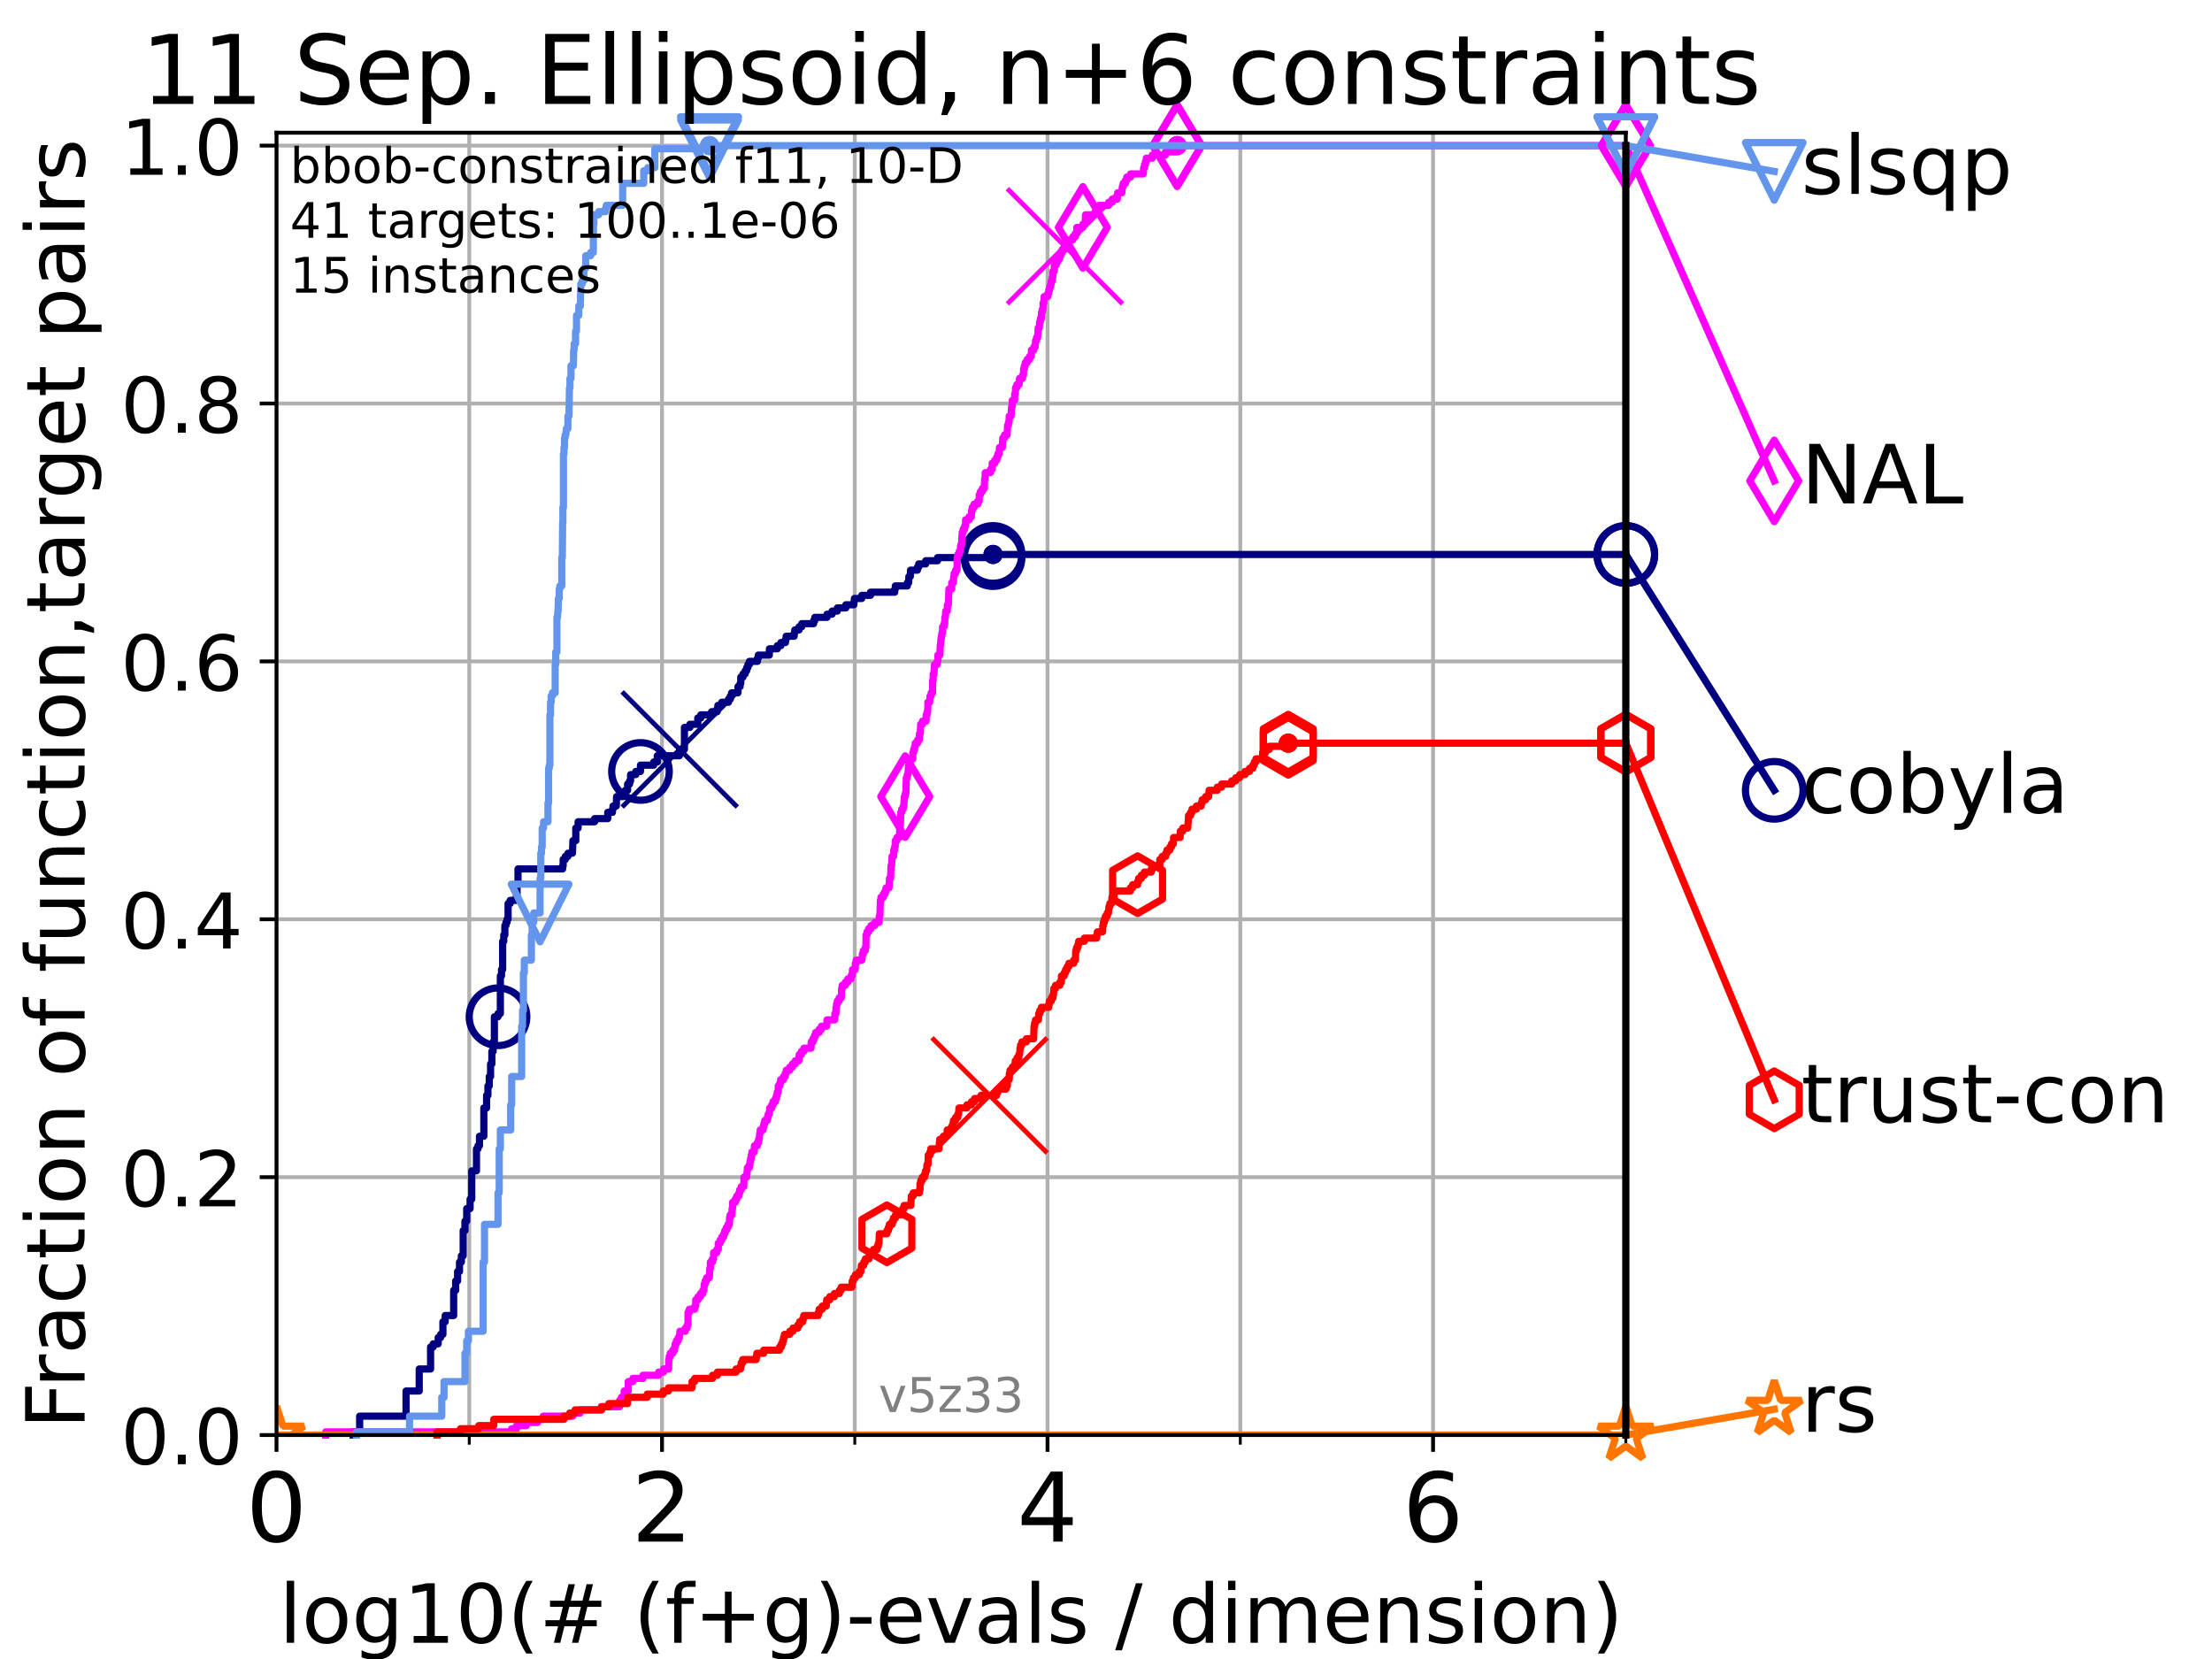 <?xml version="1.0" encoding="utf-8" standalone="no"?>
<!DOCTYPE svg PUBLIC "-//W3C//DTD SVG 1.1//EN"
  "http://www.w3.org/Graphics/SVG/1.1/DTD/svg11.dtd">
<!-- Created with matplotlib (https://matplotlib.org/) -->
<svg height="345.6pt" version="1.1" viewBox="0 0 460.8 345.6" width="460.8pt" xmlns="http://www.w3.org/2000/svg" xmlns:xlink="http://www.w3.org/1999/xlink">
 <defs>
  <style type="text/css">*{stroke-linecap:butt;stroke-linejoin:round;}</style>
 </defs>
 <g id="figure_1">
  <g id="patch_1">
   <path d="M 0 345.6 
L 460.8 345.6 
L 460.8 0 
L 0 0 
z
" style="fill:#ffffff;"/>
  </g>
  <g id="axes_1">
   <g id="patch_2">
    <path d="M 57.6 298.944 
L 338.688 298.944 
L 338.688 27.648 
L 57.6 27.648 
z
" style="fill:#ffffff;"/>
   </g>
   <g id="matplotlib.axis_1">
    <g id="xtick_1">
     <g id="line2d_1">
      <path clip-path="url(#p3cabaacdc5)" d="M 57.6 298.944 
L 57.6 27.648 
" style="fill:none;stroke:#b0b0b0;stroke-linecap:square;stroke-width:0.8;"/>
     </g>
     <g id="line2d_2">
      <defs>
       <path d="M 0 0 
L 0 3.5 
" id="me2cf61655f" style="stroke:#000000;stroke-width:0.8;"/>
      </defs>
      <g>
       <use style="stroke:#000000;stroke-width:0.8;" x="57.6" xlink:href="#me2cf61655f" y="298.944"/>
      </g>
     </g>
     <g id="text_1">
      <!-- 0 -->
      <g transform="translate(51.237 321.141)scale(0.2 -0.2)">
       <defs>
        <path d="M 31.781 66.406 
Q 24.172 66.406 20.328 58.906 
Q 16.5 51.422 16.5 36.375 
Q 16.5 21.391 20.328 13.891 
Q 24.172 6.391 31.781 6.391 
Q 39.453 6.391 43.281 13.891 
Q 47.125 21.391 47.125 36.375 
Q 47.125 51.422 43.281 58.906 
Q 39.453 66.406 31.781 66.406 
z
M 31.781 74.219 
Q 44.047 74.219 50.516 64.516 
Q 56.984 54.828 56.984 36.375 
Q 56.984 17.969 50.516 8.266 
Q 44.047 -1.422 31.781 -1.422 
Q 19.531 -1.422 13.062 8.266 
Q 6.594 17.969 6.594 36.375 
Q 6.594 54.828 13.062 64.516 
Q 19.531 74.219 31.781 74.219 
z
" id="DejaVuSans-48"/>
       </defs>
       <use xlink:href="#DejaVuSans-48"/>
      </g>
     </g>
    </g>
    <g id="xtick_2">
     <g id="line2d_3">
      <path clip-path="url(#p3cabaacdc5)" d="M 137.911 298.944 
L 137.911 27.648 
" style="fill:none;stroke:#b0b0b0;stroke-linecap:square;stroke-width:0.8;"/>
     </g>
     <g id="line2d_4">
      <g>
       <use style="stroke:#000000;stroke-width:0.8;" x="137.911" xlink:href="#me2cf61655f" y="298.944"/>
      </g>
     </g>
     <g id="text_2">
      <!-- 2 -->
      <g transform="translate(131.548 321.141)scale(0.2 -0.2)">
       <defs>
        <path d="M 19.188 8.297 
L 53.609 8.297 
L 53.609 0 
L 7.328 0 
L 7.328 8.297 
Q 12.938 14.109 22.625 23.891 
Q 32.328 33.688 34.812 36.531 
Q 39.547 41.844 41.422 45.531 
Q 43.312 49.219 43.312 52.781 
Q 43.312 58.594 39.234 62.25 
Q 35.156 65.922 28.609 65.922 
Q 23.969 65.922 18.812 64.312 
Q 13.672 62.703 7.812 59.422 
L 7.812 69.391 
Q 13.766 71.781 18.938 73 
Q 24.125 74.219 28.422 74.219 
Q 39.75 74.219 46.484 68.547 
Q 53.219 62.891 53.219 53.422 
Q 53.219 48.922 51.531 44.891 
Q 49.859 40.875 45.406 35.406 
Q 44.188 33.984 37.641 27.219 
Q 31.109 20.453 19.188 8.297 
z
" id="DejaVuSans-50"/>
       </defs>
       <use xlink:href="#DejaVuSans-50"/>
      </g>
     </g>
    </g>
    <g id="xtick_3">
     <g id="line2d_5">
      <path clip-path="url(#p3cabaacdc5)" d="M 218.222 298.944 
L 218.222 27.648 
" style="fill:none;stroke:#b0b0b0;stroke-linecap:square;stroke-width:0.8;"/>
     </g>
     <g id="line2d_6">
      <g>
       <use style="stroke:#000000;stroke-width:0.8;" x="218.222" xlink:href="#me2cf61655f" y="298.944"/>
      </g>
     </g>
     <g id="text_3">
      <!-- 4 -->
      <g transform="translate(211.859 321.141)scale(0.2 -0.2)">
       <defs>
        <path d="M 37.797 64.312 
L 12.891 25.391 
L 37.797 25.391 
z
M 35.203 72.906 
L 47.609 72.906 
L 47.609 25.391 
L 58.016 25.391 
L 58.016 17.188 
L 47.609 17.188 
L 47.609 0 
L 37.797 0 
L 37.797 17.188 
L 4.891 17.188 
L 4.891 26.703 
z
" id="DejaVuSans-52"/>
       </defs>
       <use xlink:href="#DejaVuSans-52"/>
      </g>
     </g>
    </g>
    <g id="xtick_4">
     <g id="line2d_7">
      <path clip-path="url(#p3cabaacdc5)" d="M 298.533 298.944 
L 298.533 27.648 
" style="fill:none;stroke:#b0b0b0;stroke-linecap:square;stroke-width:0.8;"/>
     </g>
     <g id="line2d_8">
      <g>
       <use style="stroke:#000000;stroke-width:0.8;" x="298.533" xlink:href="#me2cf61655f" y="298.944"/>
      </g>
     </g>
     <g id="text_4">
      <!-- 6 -->
      <g transform="translate(292.17 321.141)scale(0.2 -0.2)">
       <defs>
        <path d="M 33.016 40.375 
Q 26.375 40.375 22.484 35.828 
Q 18.609 31.297 18.609 23.391 
Q 18.609 15.531 22.484 10.953 
Q 26.375 6.391 33.016 6.391 
Q 39.656 6.391 43.531 10.953 
Q 47.406 15.531 47.406 23.391 
Q 47.406 31.297 43.531 35.828 
Q 39.656 40.375 33.016 40.375 
z
M 52.594 71.297 
L 52.594 62.312 
Q 48.875 64.062 45.094 64.984 
Q 41.312 65.922 37.594 65.922 
Q 27.828 65.922 22.672 59.328 
Q 17.531 52.734 16.797 39.406 
Q 19.672 43.656 24.016 45.922 
Q 28.375 48.188 33.594 48.188 
Q 44.578 48.188 50.953 41.516 
Q 57.328 34.859 57.328 23.391 
Q 57.328 12.156 50.688 5.359 
Q 44.047 -1.422 33.016 -1.422 
Q 20.359 -1.422 13.672 8.266 
Q 6.984 17.969 6.984 36.375 
Q 6.984 53.656 15.188 63.938 
Q 23.391 74.219 37.203 74.219 
Q 40.922 74.219 44.703 73.484 
Q 48.484 72.75 52.594 71.297 
z
" id="DejaVuSans-54"/>
       </defs>
       <use xlink:href="#DejaVuSans-54"/>
      </g>
     </g>
    </g>
    <g id="xtick_5">
     <g id="line2d_9">
      <path clip-path="url(#p3cabaacdc5)" d="M 97.755 298.944 
L 97.755 27.648 
" style="fill:none;stroke:#b0b0b0;stroke-linecap:square;stroke-width:0.8;"/>
     </g>
     <g id="line2d_10">
      <defs>
       <path d="M 0 0 
L 0 2 
" id="m01c00a791d" style="stroke:#000000;stroke-width:0.6;"/>
      </defs>
      <g>
       <use style="stroke:#000000;stroke-width:0.6;" x="97.755" xlink:href="#m01c00a791d" y="298.944"/>
      </g>
     </g>
    </g>
    <g id="xtick_6">
     <g id="line2d_11">
      <path clip-path="url(#p3cabaacdc5)" d="M 178.066 298.944 
L 178.066 27.648 
" style="fill:none;stroke:#b0b0b0;stroke-linecap:square;stroke-width:0.8;"/>
     </g>
     <g id="line2d_12">
      <g>
       <use style="stroke:#000000;stroke-width:0.6;" x="178.066" xlink:href="#m01c00a791d" y="298.944"/>
      </g>
     </g>
    </g>
    <g id="xtick_7">
     <g id="line2d_13">
      <path clip-path="url(#p3cabaacdc5)" d="M 258.377 298.944 
L 258.377 27.648 
" style="fill:none;stroke:#b0b0b0;stroke-linecap:square;stroke-width:0.8;"/>
     </g>
     <g id="line2d_14">
      <g>
       <use style="stroke:#000000;stroke-width:0.6;" x="258.377" xlink:href="#m01c00a791d" y="298.944"/>
      </g>
     </g>
    </g>
    <g id="xtick_8">
     <g id="line2d_15">
      <path clip-path="url(#p3cabaacdc5)" d="M 338.688 298.944 
L 338.688 27.648 
" style="fill:none;stroke:#b0b0b0;stroke-linecap:square;stroke-width:0.8;"/>
     </g>
     <g id="line2d_16">
      <g>
       <use style="stroke:#000000;stroke-width:0.6;" x="338.688" xlink:href="#m01c00a791d" y="298.944"/>
      </g>
     </g>
    </g>
    <g id="text_5">
     <!-- log10(# (f+g)-evals / dimension) -->
     <g transform="translate(58.145 342.218)scale(0.17 -0.17)">
      <defs>
       <path d="M 9.422 75.984 
L 18.406 75.984 
L 18.406 0 
L 9.422 0 
z
" id="DejaVuSans-108"/>
       <path d="M 30.609 48.391 
Q 23.391 48.391 19.188 42.75 
Q 14.984 37.109 14.984 27.297 
Q 14.984 17.484 19.156 11.844 
Q 23.344 6.203 30.609 6.203 
Q 37.797 6.203 41.984 11.859 
Q 46.188 17.531 46.188 27.297 
Q 46.188 37.016 41.984 42.703 
Q 37.797 48.391 30.609 48.391 
z
M 30.609 56 
Q 42.328 56 49.016 48.375 
Q 55.719 40.766 55.719 27.297 
Q 55.719 13.875 49.016 6.219 
Q 42.328 -1.422 30.609 -1.422 
Q 18.844 -1.422 12.172 6.219 
Q 5.516 13.875 5.516 27.297 
Q 5.516 40.766 12.172 48.375 
Q 18.844 56 30.609 56 
z
" id="DejaVuSans-111"/>
       <path d="M 45.406 27.984 
Q 45.406 37.75 41.375 43.109 
Q 37.359 48.484 30.078 48.484 
Q 22.859 48.484 18.828 43.109 
Q 14.797 37.75 14.797 27.984 
Q 14.797 18.266 18.828 12.891 
Q 22.859 7.516 30.078 7.516 
Q 37.359 7.516 41.375 12.891 
Q 45.406 18.266 45.406 27.984 
z
M 54.391 6.781 
Q 54.391 -7.172 48.188 -13.984 
Q 42 -20.797 29.203 -20.797 
Q 24.469 -20.797 20.266 -20.094 
Q 16.062 -19.391 12.109 -17.922 
L 12.109 -9.188 
Q 16.062 -11.328 19.922 -12.344 
Q 23.781 -13.375 27.781 -13.375 
Q 36.625 -13.375 41.016 -8.766 
Q 45.406 -4.156 45.406 5.172 
L 45.406 9.625 
Q 42.625 4.781 38.281 2.391 
Q 33.938 0 27.875 0 
Q 17.828 0 11.672 7.656 
Q 5.516 15.328 5.516 27.984 
Q 5.516 40.672 11.672 48.328 
Q 17.828 56 27.875 56 
Q 33.938 56 38.281 53.609 
Q 42.625 51.219 45.406 46.391 
L 45.406 54.688 
L 54.391 54.688 
z
" id="DejaVuSans-103"/>
       <path d="M 12.406 8.297 
L 28.516 8.297 
L 28.516 63.922 
L 10.984 60.406 
L 10.984 69.391 
L 28.422 72.906 
L 38.281 72.906 
L 38.281 8.297 
L 54.391 8.297 
L 54.391 0 
L 12.406 0 
z
" id="DejaVuSans-49"/>
       <path d="M 31 75.875 
Q 24.469 64.656 21.281 53.656 
Q 18.109 42.672 18.109 31.391 
Q 18.109 20.125 21.312 9.062 
Q 24.516 -2 31 -13.188 
L 23.188 -13.188 
Q 15.875 -1.703 12.234 9.375 
Q 8.594 20.453 8.594 31.391 
Q 8.594 42.281 12.203 53.312 
Q 15.828 64.359 23.188 75.875 
z
" id="DejaVuSans-40"/>
       <path d="M 51.125 44 
L 36.922 44 
L 32.812 27.688 
L 47.125 27.688 
z
M 43.797 71.781 
L 38.719 51.516 
L 52.984 51.516 
L 58.109 71.781 
L 65.922 71.781 
L 60.891 51.516 
L 76.125 51.516 
L 76.125 44 
L 58.984 44 
L 54.984 27.688 
L 70.516 27.688 
L 70.516 20.219 
L 53.078 20.219 
L 48 0 
L 40.188 0 
L 45.219 20.219 
L 30.906 20.219 
L 25.875 0 
L 18.016 0 
L 23.094 20.219 
L 7.719 20.219 
L 7.719 27.688 
L 24.906 27.688 
L 29 44 
L 13.281 44 
L 13.281 51.516 
L 30.906 51.516 
L 35.891 71.781 
z
" id="DejaVuSans-35"/>
       <path id="DejaVuSans-32"/>
       <path d="M 37.109 75.984 
L 37.109 68.5 
L 28.516 68.5 
Q 23.688 68.5 21.797 66.547 
Q 19.922 64.594 19.922 59.516 
L 19.922 54.688 
L 34.719 54.688 
L 34.719 47.703 
L 19.922 47.703 
L 19.922 0 
L 10.891 0 
L 10.891 47.703 
L 2.297 47.703 
L 2.297 54.688 
L 10.891 54.688 
L 10.891 58.5 
Q 10.891 67.625 15.141 71.797 
Q 19.391 75.984 28.609 75.984 
z
" id="DejaVuSans-102"/>
       <path d="M 46 62.703 
L 46 35.5 
L 73.188 35.5 
L 73.188 27.203 
L 46 27.203 
L 46 0 
L 37.797 0 
L 37.797 27.203 
L 10.594 27.203 
L 10.594 35.5 
L 37.797 35.5 
L 37.797 62.703 
z
" id="DejaVuSans-43"/>
       <path d="M 8.016 75.875 
L 15.828 75.875 
Q 23.141 64.359 26.781 53.312 
Q 30.422 42.281 30.422 31.391 
Q 30.422 20.453 26.781 9.375 
Q 23.141 -1.703 15.828 -13.188 
L 8.016 -13.188 
Q 14.5 -2 17.703 9.062 
Q 20.906 20.125 20.906 31.391 
Q 20.906 42.672 17.703 53.656 
Q 14.5 64.656 8.016 75.875 
z
" id="DejaVuSans-41"/>
       <path d="M 4.891 31.391 
L 31.203 31.391 
L 31.203 23.391 
L 4.891 23.391 
z
" id="DejaVuSans-45"/>
       <path d="M 56.203 29.594 
L 56.203 25.203 
L 14.891 25.203 
Q 15.484 15.922 20.484 11.062 
Q 25.484 6.203 34.422 6.203 
Q 39.594 6.203 44.453 7.469 
Q 49.312 8.734 54.109 11.281 
L 54.109 2.781 
Q 49.266 0.734 44.188 -0.344 
Q 39.109 -1.422 33.891 -1.422 
Q 20.797 -1.422 13.156 6.188 
Q 5.516 13.812 5.516 26.812 
Q 5.516 40.234 12.766 48.109 
Q 20.016 56 32.328 56 
Q 43.359 56 49.781 48.891 
Q 56.203 41.797 56.203 29.594 
z
M 47.219 32.234 
Q 47.125 39.594 43.094 43.984 
Q 39.062 48.391 32.422 48.391 
Q 24.906 48.391 20.391 44.141 
Q 15.875 39.891 15.188 32.172 
z
" id="DejaVuSans-101"/>
       <path d="M 2.984 54.688 
L 12.5 54.688 
L 29.594 8.797 
L 46.688 54.688 
L 56.203 54.688 
L 35.688 0 
L 23.484 0 
z
" id="DejaVuSans-118"/>
       <path d="M 34.281 27.484 
Q 23.391 27.484 19.188 25 
Q 14.984 22.516 14.984 16.5 
Q 14.984 11.719 18.141 8.906 
Q 21.297 6.109 26.703 6.109 
Q 34.188 6.109 38.703 11.406 
Q 43.219 16.703 43.219 25.484 
L 43.219 27.484 
z
M 52.203 31.203 
L 52.203 0 
L 43.219 0 
L 43.219 8.297 
Q 40.141 3.328 35.547 0.953 
Q 30.953 -1.422 24.312 -1.422 
Q 15.922 -1.422 10.953 3.297 
Q 6 8.016 6 15.922 
Q 6 25.141 12.172 29.828 
Q 18.359 34.516 30.609 34.516 
L 43.219 34.516 
L 43.219 35.406 
Q 43.219 41.609 39.141 45 
Q 35.062 48.391 27.688 48.391 
Q 23 48.391 18.547 47.266 
Q 14.109 46.141 10.016 43.891 
L 10.016 52.203 
Q 14.938 54.109 19.578 55.047 
Q 24.219 56 28.609 56 
Q 40.484 56 46.344 49.844 
Q 52.203 43.703 52.203 31.203 
z
" id="DejaVuSans-97"/>
       <path d="M 44.281 53.078 
L 44.281 44.578 
Q 40.484 46.531 36.375 47.5 
Q 32.281 48.484 27.875 48.484 
Q 21.188 48.484 17.844 46.438 
Q 14.5 44.391 14.5 40.281 
Q 14.5 37.156 16.891 35.375 
Q 19.281 33.594 26.516 31.984 
L 29.594 31.297 
Q 39.156 29.25 43.188 25.516 
Q 47.219 21.781 47.219 15.094 
Q 47.219 7.469 41.188 3.016 
Q 35.156 -1.422 24.609 -1.422 
Q 20.219 -1.422 15.453 -0.562 
Q 10.688 0.297 5.422 2 
L 5.422 11.281 
Q 10.406 8.688 15.234 7.391 
Q 20.062 6.109 24.812 6.109 
Q 31.156 6.109 34.562 8.281 
Q 37.984 10.453 37.984 14.406 
Q 37.984 18.062 35.516 20.016 
Q 33.062 21.969 24.703 23.781 
L 21.578 24.516 
Q 13.234 26.266 9.516 29.906 
Q 5.812 33.547 5.812 39.891 
Q 5.812 47.609 11.281 51.797 
Q 16.75 56 26.812 56 
Q 31.781 56 36.172 55.266 
Q 40.578 54.547 44.281 53.078 
z
" id="DejaVuSans-115"/>
       <path d="M 25.391 72.906 
L 33.688 72.906 
L 8.297 -9.281 
L 0 -9.281 
z
" id="DejaVuSans-47"/>
       <path d="M 45.406 46.391 
L 45.406 75.984 
L 54.391 75.984 
L 54.391 0 
L 45.406 0 
L 45.406 8.203 
Q 42.578 3.328 38.25 0.953 
Q 33.938 -1.422 27.875 -1.422 
Q 17.969 -1.422 11.734 6.484 
Q 5.516 14.406 5.516 27.297 
Q 5.516 40.188 11.734 48.094 
Q 17.969 56 27.875 56 
Q 33.938 56 38.25 53.625 
Q 42.578 51.266 45.406 46.391 
z
M 14.797 27.297 
Q 14.797 17.391 18.875 11.75 
Q 22.953 6.109 30.078 6.109 
Q 37.203 6.109 41.297 11.75 
Q 45.406 17.391 45.406 27.297 
Q 45.406 37.203 41.297 42.844 
Q 37.203 48.484 30.078 48.484 
Q 22.953 48.484 18.875 42.844 
Q 14.797 37.203 14.797 27.297 
z
" id="DejaVuSans-100"/>
       <path d="M 9.422 54.688 
L 18.406 54.688 
L 18.406 0 
L 9.422 0 
z
M 9.422 75.984 
L 18.406 75.984 
L 18.406 64.594 
L 9.422 64.594 
z
" id="DejaVuSans-105"/>
       <path d="M 52 44.188 
Q 55.375 50.25 60.062 53.125 
Q 64.75 56 71.094 56 
Q 79.641 56 84.281 50.016 
Q 88.922 44.047 88.922 33.016 
L 88.922 0 
L 79.891 0 
L 79.891 32.719 
Q 79.891 40.578 77.094 44.375 
Q 74.312 48.188 68.609 48.188 
Q 61.625 48.188 57.562 43.547 
Q 53.516 38.922 53.516 30.906 
L 53.516 0 
L 44.484 0 
L 44.484 32.719 
Q 44.484 40.625 41.703 44.406 
Q 38.922 48.188 33.109 48.188 
Q 26.219 48.188 22.156 43.531 
Q 18.109 38.875 18.109 30.906 
L 18.109 0 
L 9.078 0 
L 9.078 54.688 
L 18.109 54.688 
L 18.109 46.188 
Q 21.188 51.219 25.484 53.609 
Q 29.781 56 35.688 56 
Q 41.656 56 45.828 52.969 
Q 50 49.953 52 44.188 
z
" id="DejaVuSans-109"/>
       <path d="M 54.891 33.016 
L 54.891 0 
L 45.906 0 
L 45.906 32.719 
Q 45.906 40.484 42.875 44.328 
Q 39.844 48.188 33.797 48.188 
Q 26.516 48.188 22.312 43.547 
Q 18.109 38.922 18.109 30.906 
L 18.109 0 
L 9.078 0 
L 9.078 54.688 
L 18.109 54.688 
L 18.109 46.188 
Q 21.344 51.125 25.703 53.562 
Q 30.078 56 35.797 56 
Q 45.219 56 50.047 50.172 
Q 54.891 44.344 54.891 33.016 
z
" id="DejaVuSans-110"/>
      </defs>
      <use xlink:href="#DejaVuSans-108"/>
      <use x="27.783" xlink:href="#DejaVuSans-111"/>
      <use x="88.965" xlink:href="#DejaVuSans-103"/>
      <use x="152.441" xlink:href="#DejaVuSans-49"/>
      <use x="216.064" xlink:href="#DejaVuSans-48"/>
      <use x="279.688" xlink:href="#DejaVuSans-40"/>
      <use x="318.701" xlink:href="#DejaVuSans-35"/>
      <use x="402.49" xlink:href="#DejaVuSans-32"/>
      <use x="434.277" xlink:href="#DejaVuSans-40"/>
      <use x="473.291" xlink:href="#DejaVuSans-102"/>
      <use x="508.496" xlink:href="#DejaVuSans-43"/>
      <use x="592.285" xlink:href="#DejaVuSans-103"/>
      <use x="655.762" xlink:href="#DejaVuSans-41"/>
      <use x="694.775" xlink:href="#DejaVuSans-45"/>
      <use x="730.859" xlink:href="#DejaVuSans-101"/>
      <use x="792.383" xlink:href="#DejaVuSans-118"/>
      <use x="851.562" xlink:href="#DejaVuSans-97"/>
      <use x="912.842" xlink:href="#DejaVuSans-108"/>
      <use x="940.625" xlink:href="#DejaVuSans-115"/>
      <use x="992.725" xlink:href="#DejaVuSans-32"/>
      <use x="1024.512" xlink:href="#DejaVuSans-47"/>
      <use x="1058.203" xlink:href="#DejaVuSans-32"/>
      <use x="1089.99" xlink:href="#DejaVuSans-100"/>
      <use x="1153.467" xlink:href="#DejaVuSans-105"/>
      <use x="1181.25" xlink:href="#DejaVuSans-109"/>
      <use x="1278.662" xlink:href="#DejaVuSans-101"/>
      <use x="1340.186" xlink:href="#DejaVuSans-110"/>
      <use x="1403.564" xlink:href="#DejaVuSans-115"/>
      <use x="1455.664" xlink:href="#DejaVuSans-105"/>
      <use x="1483.447" xlink:href="#DejaVuSans-111"/>
      <use x="1544.629" xlink:href="#DejaVuSans-110"/>
      <use x="1608.008" xlink:href="#DejaVuSans-41"/>
     </g>
    </g>
   </g>
   <g id="matplotlib.axis_2">
    <g id="ytick_1">
     <g id="line2d_17">
      <path clip-path="url(#p3cabaacdc5)" d="M 57.6 298.944 
L 338.688 298.944 
" style="fill:none;stroke:#b0b0b0;stroke-linecap:square;stroke-width:0.8;"/>
     </g>
     <g id="line2d_18">
      <defs>
       <path d="M 0 0 
L -3.5 0 
" id="m2a5a4b1c1b" style="stroke:#000000;stroke-width:0.8;"/>
      </defs>
      <g>
       <use style="stroke:#000000;stroke-width:0.8;" x="57.6" xlink:href="#m2a5a4b1c1b" y="298.944"/>
      </g>
     </g>
     <g id="text_6">
      <!-- 0.0 -->
      <g transform="translate(25.155 305.023)scale(0.16 -0.16)">
       <defs>
        <path d="M 10.688 12.406 
L 21 12.406 
L 21 0 
L 10.688 0 
z
" id="DejaVuSans-46"/>
       </defs>
       <use xlink:href="#DejaVuSans-48"/>
       <use x="63.623" xlink:href="#DejaVuSans-46"/>
       <use x="95.41" xlink:href="#DejaVuSans-48"/>
      </g>
     </g>
    </g>
    <g id="ytick_2">
     <g id="line2d_19">
      <path clip-path="url(#p3cabaacdc5)" d="M 57.6 245.222 
L 338.688 245.222 
" style="fill:none;stroke:#b0b0b0;stroke-linecap:square;stroke-width:0.8;"/>
     </g>
     <g id="line2d_20">
      <g>
       <use style="stroke:#000000;stroke-width:0.8;" x="57.6" xlink:href="#m2a5a4b1c1b" y="245.222"/>
      </g>
     </g>
     <g id="text_7">
      <!-- 0.2 -->
      <g transform="translate(25.155 251.301)scale(0.16 -0.16)">
       <use xlink:href="#DejaVuSans-48"/>
       <use x="63.623" xlink:href="#DejaVuSans-46"/>
       <use x="95.41" xlink:href="#DejaVuSans-50"/>
      </g>
     </g>
    </g>
    <g id="ytick_3">
     <g id="line2d_21">
      <path clip-path="url(#p3cabaacdc5)" d="M 57.6 191.5 
L 338.688 191.5 
" style="fill:none;stroke:#b0b0b0;stroke-linecap:square;stroke-width:0.8;"/>
     </g>
     <g id="line2d_22">
      <g>
       <use style="stroke:#000000;stroke-width:0.8;" x="57.6" xlink:href="#m2a5a4b1c1b" y="191.5"/>
      </g>
     </g>
     <g id="text_8">
      <!-- 0.4 -->
      <g transform="translate(25.155 197.579)scale(0.16 -0.16)">
       <use xlink:href="#DejaVuSans-48"/>
       <use x="63.623" xlink:href="#DejaVuSans-46"/>
       <use x="95.41" xlink:href="#DejaVuSans-52"/>
      </g>
     </g>
    </g>
    <g id="ytick_4">
     <g id="line2d_23">
      <path clip-path="url(#p3cabaacdc5)" d="M 57.6 137.778 
L 338.688 137.778 
" style="fill:none;stroke:#b0b0b0;stroke-linecap:square;stroke-width:0.8;"/>
     </g>
     <g id="line2d_24">
      <g>
       <use style="stroke:#000000;stroke-width:0.8;" x="57.6" xlink:href="#m2a5a4b1c1b" y="137.778"/>
      </g>
     </g>
     <g id="text_9">
      <!-- 0.6 -->
      <g transform="translate(25.155 143.857)scale(0.16 -0.16)">
       <use xlink:href="#DejaVuSans-48"/>
       <use x="63.623" xlink:href="#DejaVuSans-46"/>
       <use x="95.41" xlink:href="#DejaVuSans-54"/>
      </g>
     </g>
    </g>
    <g id="ytick_5">
     <g id="line2d_25">
      <path clip-path="url(#p3cabaacdc5)" d="M 57.6 84.056 
L 338.688 84.056 
" style="fill:none;stroke:#b0b0b0;stroke-linecap:square;stroke-width:0.8;"/>
     </g>
     <g id="line2d_26">
      <g>
       <use style="stroke:#000000;stroke-width:0.8;" x="57.6" xlink:href="#m2a5a4b1c1b" y="84.056"/>
      </g>
     </g>
     <g id="text_10">
      <!-- 0.8 -->
      <g transform="translate(25.155 90.135)scale(0.16 -0.16)">
       <defs>
        <path d="M 31.781 34.625 
Q 24.75 34.625 20.719 30.859 
Q 16.703 27.094 16.703 20.516 
Q 16.703 13.922 20.719 10.156 
Q 24.75 6.391 31.781 6.391 
Q 38.812 6.391 42.859 10.172 
Q 46.922 13.969 46.922 20.516 
Q 46.922 27.094 42.891 30.859 
Q 38.875 34.625 31.781 34.625 
z
M 21.922 38.812 
Q 15.578 40.375 12.031 44.719 
Q 8.5 49.078 8.5 55.328 
Q 8.5 64.062 14.719 69.141 
Q 20.953 74.219 31.781 74.219 
Q 42.672 74.219 48.875 69.141 
Q 55.078 64.062 55.078 55.328 
Q 55.078 49.078 51.531 44.719 
Q 48 40.375 41.703 38.812 
Q 48.828 37.156 52.797 32.312 
Q 56.781 27.484 56.781 20.516 
Q 56.781 9.906 50.312 4.234 
Q 43.844 -1.422 31.781 -1.422 
Q 19.734 -1.422 13.25 4.234 
Q 6.781 9.906 6.781 20.516 
Q 6.781 27.484 10.781 32.312 
Q 14.797 37.156 21.922 38.812 
z
M 18.312 54.391 
Q 18.312 48.734 21.844 45.562 
Q 25.391 42.391 31.781 42.391 
Q 38.141 42.391 41.719 45.562 
Q 45.312 48.734 45.312 54.391 
Q 45.312 60.062 41.719 63.234 
Q 38.141 66.406 31.781 66.406 
Q 25.391 66.406 21.844 63.234 
Q 18.312 60.062 18.312 54.391 
z
" id="DejaVuSans-56"/>
       </defs>
       <use xlink:href="#DejaVuSans-48"/>
       <use x="63.623" xlink:href="#DejaVuSans-46"/>
       <use x="95.41" xlink:href="#DejaVuSans-56"/>
      </g>
     </g>
    </g>
    <g id="ytick_6">
     <g id="line2d_27">
      <path clip-path="url(#p3cabaacdc5)" d="M 57.6 30.334 
L 338.688 30.334 
" style="fill:none;stroke:#b0b0b0;stroke-linecap:square;stroke-width:0.8;"/>
     </g>
     <g id="line2d_28">
      <g>
       <use style="stroke:#000000;stroke-width:0.8;" x="57.6" xlink:href="#m2a5a4b1c1b" y="30.334"/>
      </g>
     </g>
     <g id="text_11">
      <!-- 1.0 -->
      <g transform="translate(25.155 36.413)scale(0.16 -0.16)">
       <use xlink:href="#DejaVuSans-49"/>
       <use x="63.623" xlink:href="#DejaVuSans-46"/>
       <use x="95.41" xlink:href="#DejaVuSans-48"/>
      </g>
     </g>
    </g>
    <g id="text_12">
     <!-- Fraction of function,target pairs -->
     <g transform="translate(17.62 297.681)rotate(-90)scale(0.17 -0.17)">
      <defs>
       <path d="M 9.812 72.906 
L 51.703 72.906 
L 51.703 64.594 
L 19.672 64.594 
L 19.672 43.109 
L 48.578 43.109 
L 48.578 34.812 
L 19.672 34.812 
L 19.672 0 
L 9.812 0 
z
" id="DejaVuSans-70"/>
       <path d="M 41.109 46.297 
Q 39.594 47.172 37.812 47.578 
Q 36.031 48 33.891 48 
Q 26.266 48 22.188 43.047 
Q 18.109 38.094 18.109 28.812 
L 18.109 0 
L 9.078 0 
L 9.078 54.688 
L 18.109 54.688 
L 18.109 46.188 
Q 20.953 51.172 25.484 53.578 
Q 30.031 56 36.531 56 
Q 37.453 56 38.578 55.875 
Q 39.703 55.766 41.062 55.516 
z
" id="DejaVuSans-114"/>
       <path d="M 48.781 52.594 
L 48.781 44.188 
Q 44.969 46.297 41.141 47.344 
Q 37.312 48.391 33.406 48.391 
Q 24.656 48.391 19.812 42.844 
Q 14.984 37.312 14.984 27.297 
Q 14.984 17.281 19.812 11.734 
Q 24.656 6.203 33.406 6.203 
Q 37.312 6.203 41.141 7.25 
Q 44.969 8.297 48.781 10.406 
L 48.781 2.094 
Q 45.016 0.344 40.984 -0.531 
Q 36.969 -1.422 32.422 -1.422 
Q 20.062 -1.422 12.781 6.344 
Q 5.516 14.109 5.516 27.297 
Q 5.516 40.672 12.859 48.328 
Q 20.219 56 33.016 56 
Q 37.156 56 41.109 55.141 
Q 45.062 54.297 48.781 52.594 
z
" id="DejaVuSans-99"/>
       <path d="M 18.312 70.219 
L 18.312 54.688 
L 36.812 54.688 
L 36.812 47.703 
L 18.312 47.703 
L 18.312 18.016 
Q 18.312 11.328 20.141 9.422 
Q 21.969 7.516 27.594 7.516 
L 36.812 7.516 
L 36.812 0 
L 27.594 0 
Q 17.188 0 13.234 3.875 
Q 9.281 7.766 9.281 18.016 
L 9.281 47.703 
L 2.688 47.703 
L 2.688 54.688 
L 9.281 54.688 
L 9.281 70.219 
z
" id="DejaVuSans-116"/>
       <path d="M 8.5 21.578 
L 8.5 54.688 
L 17.484 54.688 
L 17.484 21.922 
Q 17.484 14.156 20.5 10.266 
Q 23.531 6.391 29.594 6.391 
Q 36.859 6.391 41.078 11.031 
Q 45.312 15.672 45.312 23.688 
L 45.312 54.688 
L 54.297 54.688 
L 54.297 0 
L 45.312 0 
L 45.312 8.406 
Q 42.047 3.422 37.719 1 
Q 33.406 -1.422 27.688 -1.422 
Q 18.266 -1.422 13.375 4.438 
Q 8.5 10.297 8.5 21.578 
z
M 31.109 56 
z
" id="DejaVuSans-117"/>
       <path d="M 11.719 12.406 
L 22.016 12.406 
L 22.016 4 
L 14.016 -11.625 
L 7.719 -11.625 
L 11.719 4 
z
" id="DejaVuSans-44"/>
       <path d="M 18.109 8.203 
L 18.109 -20.797 
L 9.078 -20.797 
L 9.078 54.688 
L 18.109 54.688 
L 18.109 46.391 
Q 20.953 51.266 25.266 53.625 
Q 29.594 56 35.594 56 
Q 45.562 56 51.781 48.094 
Q 58.016 40.188 58.016 27.297 
Q 58.016 14.406 51.781 6.484 
Q 45.562 -1.422 35.594 -1.422 
Q 29.594 -1.422 25.266 0.953 
Q 20.953 3.328 18.109 8.203 
z
M 48.688 27.297 
Q 48.688 37.203 44.609 42.844 
Q 40.531 48.484 33.406 48.484 
Q 26.266 48.484 22.188 42.844 
Q 18.109 37.203 18.109 27.297 
Q 18.109 17.391 22.188 11.75 
Q 26.266 6.109 33.406 6.109 
Q 40.531 6.109 44.609 11.75 
Q 48.688 17.391 48.688 27.297 
z
" id="DejaVuSans-112"/>
      </defs>
      <use xlink:href="#DejaVuSans-70"/>
      <use x="50.27" xlink:href="#DejaVuSans-114"/>
      <use x="91.383" xlink:href="#DejaVuSans-97"/>
      <use x="152.662" xlink:href="#DejaVuSans-99"/>
      <use x="207.643" xlink:href="#DejaVuSans-116"/>
      <use x="246.852" xlink:href="#DejaVuSans-105"/>
      <use x="274.635" xlink:href="#DejaVuSans-111"/>
      <use x="335.816" xlink:href="#DejaVuSans-110"/>
      <use x="399.195" xlink:href="#DejaVuSans-32"/>
      <use x="430.982" xlink:href="#DejaVuSans-111"/>
      <use x="492.164" xlink:href="#DejaVuSans-102"/>
      <use x="527.369" xlink:href="#DejaVuSans-32"/>
      <use x="559.156" xlink:href="#DejaVuSans-102"/>
      <use x="594.361" xlink:href="#DejaVuSans-117"/>
      <use x="657.74" xlink:href="#DejaVuSans-110"/>
      <use x="721.119" xlink:href="#DejaVuSans-99"/>
      <use x="776.1" xlink:href="#DejaVuSans-116"/>
      <use x="815.309" xlink:href="#DejaVuSans-105"/>
      <use x="843.092" xlink:href="#DejaVuSans-111"/>
      <use x="904.273" xlink:href="#DejaVuSans-110"/>
      <use x="967.652" xlink:href="#DejaVuSans-44"/>
      <use x="999.439" xlink:href="#DejaVuSans-116"/>
      <use x="1038.648" xlink:href="#DejaVuSans-97"/>
      <use x="1099.928" xlink:href="#DejaVuSans-114"/>
      <use x="1139.291" xlink:href="#DejaVuSans-103"/>
      <use x="1202.768" xlink:href="#DejaVuSans-101"/>
      <use x="1264.291" xlink:href="#DejaVuSans-116"/>
      <use x="1303.5" xlink:href="#DejaVuSans-32"/>
      <use x="1335.287" xlink:href="#DejaVuSans-112"/>
      <use x="1398.764" xlink:href="#DejaVuSans-97"/>
      <use x="1460.043" xlink:href="#DejaVuSans-105"/>
      <use x="1487.826" xlink:href="#DejaVuSans-114"/>
      <use x="1528.939" xlink:href="#DejaVuSans-115"/>
     </g>
    </g>
   </g>
   <g id="line2d_29">
    <defs>
     <path d="M 0 1.5 
C 0.398 1.5 0.779 1.342 1.061 1.061 
C 1.342 0.779 1.5 0.398 1.5 0 
C 1.5 -0.398 1.342 -0.779 1.061 -1.061 
C 0.779 -1.342 0.398 -1.5 0 -1.5 
C -0.398 -1.5 -0.779 -1.342 -1.061 -1.061 
C -1.342 -0.779 -1.5 -0.398 -1.5 0 
C -1.5 0.398 -1.342 0.779 -1.061 1.061 
C -0.779 1.342 -0.398 1.5 0 1.5 
z
" id="m9fb080f84c" style="stroke:#000080;"/>
    </defs>
    <g>
     <use style="fill:#000080;stroke:#000080;" x="206.869" xlink:href="#m9fb080f84c" y="115.503"/>
     <use style="fill:#000080;stroke:#000080;" x="206.869" xlink:href="#m9fb080f84c" y="115.503"/>
    </g>
   </g>
   <g id="line2d_30">
    <path d="M 73.579 298.944 
L 73.579 298.289 
L 74.922 298.289 
L 74.922 295.013 
L 84.588 295.013 
L 84.588 289.772 
L 87.33 289.772 
L 87.33 285.186 
L 89.698 285.186 
L 89.698 280.6 
L 90.243 280.6 
L 90.243 279.945 
L 91.284 279.945 
L 91.284 278.634 
L 91.783 278.634 
L 91.783 277.979 
L 92.267 277.979 
L 92.267 275.359 
L 92.738 275.359 
L 92.738 274.048 
L 94.506 274.048 
L 94.506 268.807 
L 94.921 268.807 
L 94.921 266.842 
L 95.327 266.842 
L 95.327 264.876 
L 95.723 264.876 
L 95.723 262.911 
L 96.111 262.911 
L 96.111 261.601 
L 96.49 261.601 
L 96.49 256.36 
L 96.861 256.36 
L 96.861 254.394 
L 97.224 254.394 
L 97.224 251.773 
L 97.929 251.773 
L 97.929 249.808 
L 98.271 249.808 
L 98.271 243.912 
L 99.258 243.912 
L 99.258 239.326 
L 99.575 239.326 
L 99.575 238.671 
L 99.887 238.671 
L 99.887 236.705 
L 100.789 236.705 
L 100.789 230.809 
L 101.366 230.809 
L 101.366 228.188 
L 101.647 228.188 
L 101.647 226.223 
L 101.924 226.223 
L 101.924 224.257 
L 102.196 224.257 
L 102.196 221.637 
L 102.465 221.637 
L 102.465 219.016 
L 102.729 219.016 
L 102.729 217.051 
L 102.989 217.051 
L 102.989 211.81 
L 103.747 211.81 
L 103.747 211.154 
L 104.235 211.154 
L 104.235 203.293 
L 104.474 203.293 
L 104.474 201.982 
L 104.71 201.982 
L 104.71 196.086 
L 104.942 196.086 
L 104.942 194.776 
L 105.172 194.776 
L 105.172 192.81 
L 105.398 192.81 
L 105.398 192.155 
L 105.622 192.155 
L 105.622 191.5 
L 105.843 191.5 
L 105.843 188.224 
L 106.276 188.224 
L 106.276 187.569 
L 107.515 187.569 
L 107.515 186.914 
L 107.713 186.914 
L 107.713 184.293 
L 107.909 184.293 
L 107.909 181.018 
L 117.203 181.018 
L 117.203 180.363 
L 117.317 180.363 
L 117.317 179.052 
L 117.765 179.052 
L 117.765 178.397 
L 118.31 178.397 
L 118.31 177.742 
L 119.25 177.742 
L 119.352 175.121 
L 119.948 175.121 
L 119.948 172.501 
L 120.43 172.501 
L 120.43 171.191 
L 123.869 171.191 
L 123.869 170.535 
L 126.607 170.535 
L 126.607 169.225 
L 127.58 169.225 
L 127.58 168.57 
L 127.706 168.57 
L 127.706 167.915 
L 128.381 167.915 
L 128.441 165.949 
L 129.826 165.949 
L 129.826 165.294 
L 130.264 165.294 
L 130.264 164.639 
L 130.744 164.639 
L 130.744 163.329 
L 131.16 163.329 
L 131.16 162.674 
L 131.364 162.674 
L 131.364 161.363 
L 132.446 161.363 
L 132.446 160.708 
L 133.421 160.708 
L 133.421 159.398 
L 136.17 159.398 
L 136.17 158.743 
L 136.924 158.743 
L 136.924 157.432 
L 141.535 157.432 
L 141.592 156.122 
L 142.58 156.122 
L 142.58 151.536 
L 143.716 151.536 
L 143.716 150.881 
L 145.361 150.881 
L 145.361 149.571 
L 145.987 149.571 
L 145.987 148.916 
L 148.239 148.916 
L 148.239 148.26 
L 149.405 148.26 
L 149.405 147.605 
L 149.548 147.605 
L 149.548 146.95 
L 150.344 146.95 
L 150.344 146.295 
L 151.756 146.295 
L 151.756 145.64 
L 152.146 145.64 
L 152.146 144.985 
L 152.406 144.985 
L 152.406 144.33 
L 153.736 144.33 
L 153.736 143.019 
L 154.181 143.019 
L 154.181 142.364 
L 154.318 142.364 
L 154.318 141.054 
L 154.774 141.054 
L 154.774 140.399 
L 155.226 140.399 
L 155.226 139.743 
L 155.54 139.743 
L 155.54 139.088 
L 155.792 139.088 
L 155.792 138.433 
L 156.114 138.433 
L 156.114 137.778 
L 157.787 137.778 
L 157.787 137.123 
L 157.97 137.123 
L 157.97 136.468 
L 160.269 136.468 
L 160.283 135.157 
L 161.934 135.157 
L 161.934 134.502 
L 162.678 134.502 
L 162.678 133.847 
L 163.63 133.847 
L 163.63 133.192 
L 163.769 133.192 
L 163.769 132.537 
L 165.436 132.537 
L 165.436 131.882 
L 165.565 131.882 
L 165.565 131.227 
L 166.46 131.227 
L 166.46 130.571 
L 167.014 130.571 
L 167.014 129.916 
L 169.497 129.916 
L 169.497 129.261 
L 169.741 129.261 
L 169.741 128.606 
L 172.279 128.606 
L 172.279 127.951 
L 173.342 127.951 
L 173.342 127.296 
L 174.43 127.296 
L 174.43 126.641 
L 176.204 126.641 
L 176.204 125.985 
L 177.872 125.985 
L 177.982 124.675 
L 179.516 124.675 
L 179.516 124.02 
L 181.346 124.02 
L 181.346 123.365 
L 186.386 123.365 
L 186.386 122.71 
L 186.51 122.71 
L 186.51 122.055 
L 189.007 122.055 
L 189.007 121.399 
L 189.287 121.399 
L 189.338 120.089 
L 189.639 120.089 
L 189.678 118.779 
L 191.121 118.779 
L 191.121 118.124 
L 191.381 118.124 
L 191.381 117.469 
L 192.842 117.469 
L 192.842 116.813 
L 195.307 116.813 
L 195.307 116.158 
L 206.869 116.158 
L 206.869 115.503 
L 338.688 115.503 
L 338.688 115.503 
" style="fill:none;stroke:#000080;stroke-linecap:square;stroke-width:1.5;"/>
   </g>
   <g id="line2d_31">
    <defs>
     <path d="M 0 6 
C 1.591 6 3.117 5.368 4.243 4.243 
C 5.368 3.117 6 1.591 6 0 
C 6 -1.591 5.368 -3.117 4.243 -4.243 
C 3.117 -5.368 1.591 -6 0 -6 
C -1.591 -6 -3.117 -5.368 -4.243 -4.243 
C -5.368 -3.117 -6 -1.591 -6 0 
C -6 1.591 -5.368 3.117 -4.243 4.243 
C -3.117 5.368 -1.591 6 0 6 
z
" id="m35b157e56e" style="stroke:#000080;stroke-width:1.5;"/>
    </defs>
    <g>
     <use style="fill-opacity:0;stroke:#000080;stroke-width:1.5;" x="103.747" xlink:href="#m35b157e56e" y="211.81"/>
     <use style="fill-opacity:0;stroke:#000080;stroke-width:1.5;" x="133.421" xlink:href="#m35b157e56e" y="160.708"/>
     <use style="fill-opacity:0;stroke:#000080;stroke-width:1.5;" x="206.869" xlink:href="#m35b157e56e" y="116.158"/>
     <use style="fill-opacity:0;stroke:#000080;stroke-width:1.5;" x="206.869" xlink:href="#m35b157e56e" y="115.503"/>
     <use style="fill-opacity:0;stroke:#000080;stroke-width:1.5;" x="338.688" xlink:href="#m35b157e56e" y="115.503"/>
    </g>
   </g>
   <g id="line2d_32">
    <path style="fill:none;stroke:#000080;stroke-linecap:square;stroke-width:1.5;"/>
    <g/>
   </g>
   <g id="line2d_33">
    <path clip-path="url(#p3cabaacdc5)" d="M 141.592 156.122 
" style="fill:none;stroke:#000080;stroke-linecap:square;stroke-width:1.5;"/>
    <defs>
     <path d="M -12 12 
L 12 -12 
M -12 -12 
L 12 12 
" id="m1309912b96" style="stroke:#000080;"/>
    </defs>
    <g clip-path="url(#p3cabaacdc5)">
     <use style="fill:#000080;stroke:#000080;" x="141.592" xlink:href="#m1309912b96" y="156.122"/>
    </g>
   </g>
   <g id="line2d_34">
    <defs>
     <path d="M 0 1.5 
C 0.398 1.5 0.779 1.342 1.061 1.061 
C 1.342 0.779 1.5 0.398 1.5 0 
C 1.5 -0.398 1.342 -0.779 1.061 -1.061 
C 0.779 -1.342 0.398 -1.5 0 -1.5 
C -0.398 -1.5 -0.779 -1.342 -1.061 -1.061 
C -1.342 -0.779 -1.5 -0.398 -1.5 0 
C -1.5 0.398 -1.342 0.779 -1.061 1.061 
C -0.779 1.342 -0.398 1.5 0 1.5 
z
" id="m2807780763" style="stroke:#ff00ff;"/>
    </defs>
    <g>
     <use style="fill:#ff00ff;stroke:#ff00ff;" x="245.229" xlink:href="#m2807780763" y="30.334"/>
     <use style="fill:#ff00ff;stroke:#ff00ff;" x="245.229" xlink:href="#m2807780763" y="30.334"/>
    </g>
   </g>
   <g id="line2d_35">
    <path d="M 67.851 298.944 
L 67.851 298.289 
L 106.594 298.289 
L 106.594 297.634 
L 107.614 297.634 
L 107.614 296.979 
L 109.668 296.979 
L 109.668 296.323 
L 111.975 296.323 
L 111.975 295.668 
L 113.168 295.668 
L 113.168 295.013 
L 119.301 295.013 
L 119.301 294.358 
L 120.852 294.358 
L 120.852 293.703 
L 125.256 293.703 
L 125.256 293.048 
L 129.06 293.048 
L 129.06 291.737 
L 129.461 291.737 
L 129.461 291.082 
L 130.019 291.082 
L 130.019 289.772 
L 130.875 289.772 
L 130.875 287.807 
L 131.84 287.807 
L 131.84 287.151 
L 133.932 287.151 
L 133.932 286.496 
L 137.199 286.496 
L 137.199 285.841 
L 138.222 285.841 
L 138.222 285.186 
L 139.285 285.186 
L 139.317 283.22 
L 139.414 283.22 
L 139.414 282.565 
L 139.605 282.565 
L 139.605 281.91 
L 140.165 281.91 
L 140.165 281.255 
L 140.529 281.255 
L 140.529 280.6 
L 140.649 280.6 
L 140.649 279.945 
L 140.915 279.945 
L 140.915 279.29 
L 141.293 279.29 
L 141.293 278.634 
L 141.549 278.634 
L 141.634 277.324 
L 142.753 277.324 
L 142.753 276.669 
L 143.144 276.669 
L 143.144 276.014 
L 143.324 276.014 
L 143.324 273.393 
L 143.603 273.393 
L 143.603 272.738 
L 144.724 272.738 
L 144.724 272.083 
L 144.935 272.083 
L 144.935 270.773 
L 145.418 270.773 
L 145.418 270.118 
L 145.932 270.118 
L 145.932 269.462 
L 146.41 269.462 
L 146.41 268.807 
L 146.644 268.807 
L 146.707 267.497 
L 146.896 267.497 
L 146.896 266.842 
L 147.185 266.842 
L 147.185 266.187 
L 147.77 266.187 
L 147.868 264.221 
L 147.986 264.221 
L 147.986 262.911 
L 148.412 262.911 
L 148.412 262.256 
L 148.658 262.256 
L 148.658 260.946 
L 149.323 260.946 
L 149.323 260.29 
L 149.629 260.29 
L 149.629 258.98 
L 150.016 258.98 
L 150.016 258.325 
L 150.361 258.325 
L 150.361 257.67 
L 150.766 257.67 
L 150.766 257.015 
L 150.982 257.015 
L 150.982 256.36 
L 151.325 256.36 
L 151.325 255.704 
L 151.661 255.704 
L 151.661 255.049 
L 151.944 255.049 
L 151.975 253.739 
L 152.099 253.739 
L 152.099 253.084 
L 152.466 253.084 
L 152.512 251.773 
L 152.602 251.773 
L 152.617 250.463 
L 153.164 250.463 
L 153.164 249.808 
L 153.481 249.808 
L 153.481 249.153 
L 153.918 249.153 
L 153.918 248.498 
L 154.098 248.498 
L 154.098 247.843 
L 154.426 247.843 
L 154.426 247.187 
L 154.946 247.187 
L 154.985 245.222 
L 155.552 245.222 
L 155.641 243.912 
L 155.691 243.912 
L 155.691 243.257 
L 156.102 243.257 
L 156.102 242.601 
L 156.236 242.601 
L 156.236 241.946 
L 156.37 241.946 
L 156.37 241.291 
L 156.515 241.291 
L 156.515 240.636 
L 156.634 240.636 
L 156.634 239.981 
L 157.128 239.981 
L 157.163 238.671 
L 157.776 238.671 
L 157.776 238.015 
L 158.02 238.015 
L 158.02 237.36 
L 158.152 237.36 
L 158.261 236.05 
L 158.358 236.05 
L 158.358 235.395 
L 158.963 235.395 
L 158.963 234.74 
L 159.119 234.74 
L 159.119 234.085 
L 159.304 234.085 
L 159.304 233.429 
L 159.838 233.429 
L 159.838 232.774 
L 160.015 232.774 
L 160.015 232.119 
L 160.249 232.119 
L 160.346 230.809 
L 160.793 230.809 
L 160.793 230.154 
L 161.026 230.154 
L 161.026 229.499 
L 161.538 229.499 
L 161.538 228.843 
L 161.761 228.843 
L 161.761 228.188 
L 161.912 228.188 
L 161.912 227.533 
L 162.122 227.533 
L 162.122 226.223 
L 162.458 226.223 
L 162.458 225.568 
L 162.619 225.568 
L 162.619 224.912 
L 163.218 224.912 
L 163.218 224.257 
L 163.582 224.257 
L 163.582 223.602 
L 163.789 223.602 
L 163.789 222.947 
L 164.517 222.947 
L 164.517 222.292 
L 165.091 222.292 
L 165.091 221.637 
L 165.662 221.637 
L 165.662 220.982 
L 166.419 220.982 
L 166.48 219.671 
L 166.962 219.671 
L 166.962 219.016 
L 167.468 219.016 
L 167.468 218.361 
L 168.953 218.361 
L 168.988 217.051 
L 169.354 217.051 
L 169.354 216.396 
L 169.668 216.396 
L 169.668 215.74 
L 169.914 215.74 
L 169.914 215.085 
L 170.645 215.085 
L 170.645 214.43 
L 171.124 214.43 
L 171.124 213.775 
L 172.221 213.775 
L 172.269 212.465 
L 173.876 212.465 
L 173.916 211.154 
L 174.149 211.154 
L 174.157 209.844 
L 174.266 209.844 
L 174.266 209.189 
L 174.43 209.189 
L 174.43 208.534 
L 174.804 208.534 
L 174.804 207.879 
L 175.261 207.879 
L 175.33 205.913 
L 175.44 205.913 
L 175.44 205.258 
L 176.104 205.258 
L 176.104 204.603 
L 176.605 204.603 
L 176.605 203.948 
L 177.289 203.948 
L 177.289 203.293 
L 177.492 203.293 
L 177.593 201.982 
L 178.153 201.982 
L 178.195 200.672 
L 178.357 200.672 
L 178.357 200.017 
L 179.556 200.017 
L 179.655 198.707 
L 179.845 198.707 
L 179.845 198.052 
L 180.253 198.052 
L 180.253 197.396 
L 180.385 197.396 
L 180.412 194.776 
L 180.612 194.776 
L 180.612 194.121 
L 180.953 194.121 
L 180.953 193.465 
L 181.454 193.465 
L 181.454 192.81 
L 182.213 192.81 
L 182.213 192.155 
L 183.144 192.155 
L 183.168 190.845 
L 183.297 190.845 
L 183.395 187.569 
L 183.518 187.569 
L 183.518 186.914 
L 184.001 186.914 
L 184.001 186.259 
L 184.374 186.259 
L 184.374 185.604 
L 184.575 185.604 
L 184.575 184.949 
L 185.207 184.949 
L 185.297 182.983 
L 185.524 182.983 
L 185.614 180.363 
L 185.725 180.363 
L 185.832 178.397 
L 186.16 178.397 
L 186.175 177.087 
L 186.371 177.087 
L 186.371 176.432 
L 186.486 176.432 
L 186.499 175.121 
L 186.846 175.121 
L 186.846 174.466 
L 187.394 174.466 
L 187.449 171.846 
L 187.577 171.846 
L 187.643 169.225 
L 187.842 169.225 
L 187.842 168.57 
L 188.157 168.57 
L 188.157 167.915 
L 188.292 167.915 
L 188.386 165.949 
L 188.577 165.949 
L 188.577 165.294 
L 188.712 165.294 
L 188.806 162.018 
L 189.001 162.018 
L 189.001 161.363 
L 189.151 161.363 
L 189.26 159.398 
L 189.453 159.398 
L 189.547 158.088 
L 190.156 158.088 
L 190.156 156.777 
L 190.326 156.777 
L 190.326 156.122 
L 190.53 156.122 
L 190.53 155.467 
L 190.663 155.467 
L 190.663 154.812 
L 191.134 154.812 
L 191.134 154.157 
L 191.501 154.157 
L 191.537 152.846 
L 191.727 152.846 
L 191.786 150.881 
L 192.185 150.881 
L 192.185 150.226 
L 192.937 150.226 
L 192.941 148.916 
L 193.134 148.916 
L 193.134 148.26 
L 193.261 148.26 
L 193.296 146.295 
L 193.668 146.295 
L 193.749 144.985 
L 193.979 144.985 
L 193.979 144.33 
L 194.269 144.33 
L 194.285 141.709 
L 194.405 141.709 
L 194.405 140.399 
L 194.564 140.399 
L 194.669 138.433 
L 195.236 138.433 
L 195.236 137.778 
L 195.378 137.778 
L 195.378 136.468 
L 195.793 136.468 
L 195.873 134.502 
L 195.918 134.502 
L 196.005 133.192 
L 196.088 133.192 
L 196.088 132.537 
L 196.204 132.537 
L 196.204 131.882 
L 196.343 131.882 
L 196.358 130.571 
L 196.67 130.571 
L 196.67 129.916 
L 196.806 129.916 
L 196.82 128.606 
L 196.927 128.606 
L 197.016 127.296 
L 197.334 127.296 
L 197.358 125.985 
L 197.569 125.985 
L 197.675 122.71 
L 198.26 122.71 
L 198.26 121.399 
L 198.592 121.399 
L 198.691 120.089 
L 198.758 120.089 
L 198.758 119.434 
L 199.061 119.434 
L 199.061 118.779 
L 199.363 118.779 
L 199.403 116.158 
L 199.538 116.158 
L 199.538 115.503 
L 199.838 115.503 
L 199.838 114.848 
L 200.046 114.848 
L 200.134 113.538 
L 200.326 113.538 
L 200.39 111.572 
L 200.445 111.572 
L 200.445 110.917 
L 200.627 110.917 
L 200.627 110.262 
L 200.947 110.262 
L 200.947 109.607 
L 201.141 109.607 
L 201.147 108.296 
L 201.878 108.296 
L 201.878 107.641 
L 202.35 107.641 
L 202.392 106.331 
L 202.545 106.331 
L 202.545 105.676 
L 202.918 105.676 
L 202.918 105.021 
L 203.69 105.021 
L 203.69 104.366 
L 203.989 104.366 
L 204 103.055 
L 204.241 103.055 
L 204.241 102.4 
L 204.637 102.4 
L 204.637 101.745 
L 205.053 101.745 
L 205.118 99.78 
L 205.213 99.78 
L 205.237 98.469 
L 206.308 98.469 
L 206.308 97.814 
L 206.667 97.814 
L 206.695 96.504 
L 207.235 96.504 
L 207.235 95.849 
L 207.656 95.849 
L 207.656 95.194 
L 207.878 95.194 
L 207.878 94.538 
L 208.152 94.538 
L 208.204 93.228 
L 208.792 93.228 
L 208.897 91.263 
L 209.26 91.263 
L 209.26 90.608 
L 209.791 90.608 
L 209.893 88.642 
L 210.069 88.642 
L 210.069 87.987 
L 210.209 87.987 
L 210.237 86.677 
L 210.631 86.677 
L 210.726 84.711 
L 210.871 84.711 
L 210.888 83.401 
L 211.37 83.401 
L 211.37 82.091 
L 211.518 82.091 
L 211.548 80.78 
L 211.812 80.78 
L 211.812 80.125 
L 212.291 80.125 
L 212.398 78.815 
L 213.028 78.815 
L 213.028 78.16 
L 213.206 78.16 
L 213.237 76.849 
L 213.408 76.849 
L 213.408 76.194 
L 213.579 76.194 
L 213.579 75.539 
L 213.96 75.539 
L 213.96 74.884 
L 214.488 74.884 
L 214.488 74.229 
L 214.833 74.229 
L 214.876 72.919 
L 215.376 72.919 
L 215.376 72.263 
L 215.649 72.263 
L 215.715 70.953 
L 215.921 70.953 
L 215.921 70.298 
L 216.167 70.298 
L 216.266 68.333 
L 216.507 68.333 
L 216.584 67.022 
L 216.731 67.022 
L 216.731 66.367 
L 216.932 66.367 
L 216.976 65.057 
L 217.153 65.057 
L 217.153 64.402 
L 217.276 64.402 
L 217.302 63.091 
L 217.456 63.091 
L 217.516 61.781 
L 218.289 61.781 
L 218.289 61.126 
L 218.458 61.126 
L 218.458 60.471 
L 218.63 60.471 
L 218.63 59.816 
L 218.87 59.816 
L 218.87 59.161 
L 218.985 59.161 
L 218.985 58.505 
L 219.181 58.505 
L 219.181 57.85 
L 219.306 57.85 
L 219.353 56.54 
L 219.613 56.54 
L 219.634 55.23 
L 220.006 55.23 
L 220.006 54.575 
L 220.327 54.575 
L 220.327 53.919 
L 220.724 53.919 
L 220.724 53.264 
L 220.956 53.264 
L 220.956 52.609 
L 221.288 52.609 
L 221.288 51.954 
L 221.833 51.954 
L 221.833 51.299 
L 222.24 51.299 
L 222.24 50.644 
L 222.488 50.644 
L 222.488 49.988 
L 223.479 49.988 
L 223.479 49.333 
L 223.988 49.333 
L 223.988 48.678 
L 224.3 48.678 
L 224.315 47.368 
L 225.577 47.368 
L 225.577 46.713 
L 226.043 46.713 
L 226.14 44.747 
L 228.139 44.747 
L 228.139 44.092 
L 228.82 44.092 
L 228.82 43.437 
L 229.021 43.437 
L 229.021 42.782 
L 230.954 42.782 
L 230.954 42.127 
L 231.703 42.127 
L 231.703 41.472 
L 232.76 41.472 
L 232.823 40.161 
L 233.701 40.161 
L 233.803 38.851 
L 233.971 38.851 
L 233.971 38.196 
L 234.461 38.196 
L 234.461 37.541 
L 234.733 37.541 
L 234.733 36.886 
L 235.515 36.886 
L 235.515 36.23 
L 238.159 36.23 
L 238.261 34.92 
L 238.426 34.92 
L 238.426 34.265 
L 238.629 34.265 
L 238.629 33.61 
L 238.795 33.61 
L 238.795 32.955 
L 240.043 32.955 
L 240.043 32.3 
L 242.77 32.3 
L 242.77 31.644 
L 244.827 31.644 
L 244.827 30.989 
L 245.229 30.989 
L 245.229 30.334 
L 338.688 30.334 
L 338.688 30.334 
" style="fill:none;stroke:#ff00ff;stroke-linecap:square;stroke-width:1.5;"/>
   </g>
   <g id="line2d_36">
    <defs>
     <path d="M -0 8.485 
L 5.091 0 
L 0 -8.485 
L -5.091 -0 
z
" id="m7a0be7195b" style="stroke:#ff00ff;stroke-linejoin:miter;stroke-width:1.5;"/>
    </defs>
    <g>
     <use style="fill-opacity:0;stroke:#ff00ff;stroke-linejoin:miter;stroke-width:1.5;" x="188.577" xlink:href="#m7a0be7195b" y="165.949"/>
     <use style="fill-opacity:0;stroke:#ff00ff;stroke-linejoin:miter;stroke-width:1.5;" x="225.577" xlink:href="#m7a0be7195b" y="47.368"/>
     <use style="fill-opacity:0;stroke:#ff00ff;stroke-linejoin:miter;stroke-width:1.5;" x="245.229" xlink:href="#m7a0be7195b" y="30.334"/>
     <use style="fill-opacity:0;stroke:#ff00ff;stroke-linejoin:miter;stroke-width:1.5;" x="245.229" xlink:href="#m7a0be7195b" y="30.334"/>
     <use style="fill-opacity:0;stroke:#ff00ff;stroke-linejoin:miter;stroke-width:1.5;" x="338.688" xlink:href="#m7a0be7195b" y="30.334"/>
    </g>
   </g>
   <g id="line2d_37">
    <path style="fill:none;stroke:#ff00ff;stroke-linecap:square;stroke-width:1.5;"/>
    <g/>
   </g>
   <g id="line2d_38">
    <path clip-path="url(#p3cabaacdc5)" d="M 221.846 51.299 
" style="fill:none;stroke:#ff00ff;stroke-linecap:square;stroke-width:1.5;"/>
    <defs>
     <path d="M -12 12 
L 12 -12 
M -12 -12 
L 12 12 
" id="m0bd1b5c103" style="stroke:#ff00ff;"/>
    </defs>
    <g clip-path="url(#p3cabaacdc5)">
     <use style="fill:#ff00ff;stroke:#ff00ff;" x="221.846" xlink:href="#m0bd1b5c103" y="51.299"/>
    </g>
   </g>
   <g id="line2d_39">
    <path clip-path="url(#p3cabaacdc5)" d="M 57.6 298.944 
L 57.6 298.944 
L 57.6 298.944 
L 57.6 298.944 
L 338.688 298.944 
" style="fill:none;stroke:#ff7500;stroke-linecap:square;stroke-width:1.5;"/>
   </g>
   <g id="line2d_40">
    <defs>
     <path d="M 0 -6 
L -1.347 -1.854 
L -5.706 -1.854 
L -2.18 0.708 
L -3.527 4.854 
L -0 2.292 
L 3.527 4.854 
L 2.18 0.708 
L 5.706 -1.854 
L 1.347 -1.854 
z
" id="m596b7c8e30" style="stroke:#ff7500;stroke-linejoin:bevel;stroke-width:1.5;"/>
    </defs>
    <g clip-path="url(#p3cabaacdc5)">
     <use style="fill-opacity:0;stroke:#ff7500;stroke-linejoin:bevel;stroke-width:1.5;" x="57.6" xlink:href="#m596b7c8e30" y="298.944"/>
    </g>
   </g>
   <g id="line2d_41">
    <path clip-path="url(#p3cabaacdc5)" style="fill:none;stroke:#ff7500;stroke-linecap:square;stroke-width:1.5;"/>
    <g clip-path="url(#p3cabaacdc5)">
     <use style="fill-opacity:0;stroke:#ff7500;stroke-linejoin:bevel;stroke-width:1.5;" x="-1" xlink:href="#m596b7c8e30" y="567.554"/>
     <use style="fill-opacity:0;stroke:#ff7500;stroke-linejoin:bevel;stroke-width:1.5;" x="338.688" xlink:href="#m596b7c8e30" y="567.554"/>
    </g>
   </g>
   <g id="line2d_42">
    <defs>
     <path d="M 0 1.5 
C 0.398 1.5 0.779 1.342 1.061 1.061 
C 1.342 0.779 1.5 0.398 1.5 0 
C 1.5 -0.398 1.342 -0.779 1.061 -1.061 
C 0.779 -1.342 0.398 -1.5 0 -1.5 
C -0.398 -1.5 -0.779 -1.342 -1.061 -1.061 
C -1.342 -0.779 -1.5 -0.398 -1.5 0 
C -1.5 0.398 -1.342 0.779 -1.061 1.061 
C -0.779 1.342 -0.398 1.5 0 1.5 
z
" id="mf5628db084" style="stroke:#6495ed;"/>
    </defs>
    <g>
     <use style="fill:#6495ed;stroke:#6495ed;" x="147.809" xlink:href="#mf5628db084" y="30.334"/>
     <use style="fill:#6495ed;stroke:#6495ed;" x="147.809" xlink:href="#mf5628db084" y="30.334"/>
    </g>
   </g>
   <g id="line2d_43">
    <path d="M 74.263 298.944 
L 74.263 298.289 
L 85.315 298.289 
L 85.315 295.013 
L 92.027 295.013 
L 92.027 291.082 
L 92.504 291.082 
L 92.504 287.807 
L 96.861 287.807 
L 96.861 281.91 
L 97.224 281.91 
L 97.224 279.29 
L 97.58 279.29 
L 97.58 277.324 
L 100.642 277.324 
L 100.642 262.911 
L 100.935 262.911 
L 100.935 255.049 
L 103.747 255.049 
L 103.747 248.498 
L 103.993 248.498 
L 103.993 239.326 
L 104.235 239.326 
L 104.235 235.395 
L 106.383 235.395 
L 106.383 230.154 
L 106.594 230.154 
L 106.594 224.257 
L 108.671 224.257 
L 108.671 213.775 
L 108.857 213.775 
L 108.857 210.499 
L 109.04 210.499 
L 109.04 202.638 
L 109.222 202.638 
L 109.222 200.017 
L 110.694 200.017 
L 110.694 194.776 
L 110.86 194.776 
L 110.86 192.155 
L 111.186 192.155 
L 111.186 190.19 
L 112.507 190.19 
L 112.507 182.983 
L 112.656 182.983 
L 112.656 177.742 
L 112.804 177.742 
L 112.804 176.432 
L 112.95 176.432 
L 112.95 172.501 
L 113.24 172.501 
L 113.24 171.191 
L 114.148 171.191 
L 114.148 167.26 
L 114.284 167.26 
L 114.284 160.053 
L 114.419 160.053 
L 114.419 159.398 
L 114.552 159.398 
L 114.552 148.916 
L 114.685 148.916 
L 114.685 146.295 
L 114.817 146.295 
L 114.817 144.985 
L 115.077 144.985 
L 115.077 144.33 
L 115.649 144.33 
L 115.649 138.433 
L 115.773 138.433 
L 115.773 135.813 
L 116.02 135.813 
L 116.02 128.606 
L 116.142 128.606 
L 116.203 127.296 
L 116.263 127.296 
L 116.323 124.675 
L 116.503 124.675 
L 116.503 122.71 
L 116.621 122.71 
L 116.621 122.055 
L 117.03 122.055 
L 117.03 116.158 
L 117.145 116.158 
L 117.203 108.952 
L 117.26 108.952 
L 117.26 105.676 
L 117.373 105.676 
L 117.373 94.538 
L 117.486 94.538 
L 117.486 93.228 
L 117.598 93.228 
L 117.598 91.263 
L 117.71 91.263 
L 117.71 90.608 
L 117.876 90.608 
L 117.985 89.297 
L 118.31 89.297 
L 118.31 86.677 
L 118.524 86.677 
L 118.629 80.78 
L 118.734 80.78 
L 118.734 78.815 
L 118.943 78.815 
L 118.943 76.194 
L 119.453 76.194 
L 119.503 72.919 
L 119.603 72.919 
L 119.603 71.608 
L 119.899 71.608 
L 119.899 68.988 
L 120.094 68.988 
L 120.094 65.712 
L 120.572 65.712 
L 120.572 63.747 
L 120.899 63.747 
L 120.991 59.161 
L 121.265 59.161 
L 121.265 58.505 
L 121.624 58.505 
L 121.624 55.885 
L 122.018 55.885 
L 122.018 53.264 
L 123.03 53.264 
L 123.03 52.609 
L 123.594 52.609 
L 123.633 46.713 
L 123.712 46.713 
L 123.712 44.747 
L 124.707 44.747 
L 124.707 44.092 
L 126.134 44.092 
L 126.134 43.437 
L 126.304 43.437 
L 126.304 42.782 
L 129.714 42.782 
L 129.714 38.196 
L 134.106 38.196 
L 134.106 35.575 
L 134.953 35.575 
L 134.953 34.92 
L 136.419 34.92 
L 136.419 30.989 
L 147.809 30.989 
L 147.809 30.334 
L 338.688 30.334 
L 338.688 30.334 
" style="fill:none;stroke:#6495ed;stroke-linecap:square;stroke-width:1.5;"/>
   </g>
   <g id="line2d_44">
    <defs>
     <path d="M -0 6 
L 6 -6 
L -6 -6 
z
" id="ma33eabd2b1" style="stroke:#6495ed;stroke-linejoin:miter;stroke-width:1.5;"/>
    </defs>
    <g>
     <use style="fill-opacity:0;stroke:#6495ed;stroke-linejoin:miter;stroke-width:1.5;" x="112.507" xlink:href="#ma33eabd2b1" y="190.19"/>
     <use style="fill-opacity:0;stroke:#6495ed;stroke-linejoin:miter;stroke-width:1.5;" x="147.809" xlink:href="#ma33eabd2b1" y="30.989"/>
     <use style="fill-opacity:0;stroke:#6495ed;stroke-linejoin:miter;stroke-width:1.5;" x="147.809" xlink:href="#ma33eabd2b1" y="30.334"/>
     <use style="fill-opacity:0;stroke:#6495ed;stroke-linejoin:miter;stroke-width:1.5;" x="147.809" xlink:href="#ma33eabd2b1" y="30.334"/>
     <use style="fill-opacity:0;stroke:#6495ed;stroke-linejoin:miter;stroke-width:1.5;" x="338.688" xlink:href="#ma33eabd2b1" y="30.334"/>
    </g>
   </g>
   <g id="line2d_45">
    <path style="fill:none;stroke:#6495ed;stroke-linecap:square;stroke-width:1.5;"/>
    <g/>
   </g>
   <g id="line2d_46">
    <defs>
     <path d="M 0 1.5 
C 0.398 1.5 0.779 1.342 1.061 1.061 
C 1.342 0.779 1.5 0.398 1.5 0 
C 1.5 -0.398 1.342 -0.779 1.061 -1.061 
C 0.779 -1.342 0.398 -1.5 0 -1.5 
C -0.398 -1.5 -0.779 -1.342 -1.061 -1.061 
C -1.342 -0.779 -1.5 -0.398 -1.5 0 
C -1.5 0.398 -1.342 0.779 -1.061 1.061 
C -0.779 1.342 -0.398 1.5 0 1.5 
z
" id="m87ceb55ceb" style="stroke:#ff0000;"/>
    </defs>
    <g>
     <use style="fill:#ff0000;stroke:#ff0000;" x="268.367" xlink:href="#m87ceb55ceb" y="154.812"/>
     <use style="fill:#ff0000;stroke:#ff0000;" x="268.367" xlink:href="#m87ceb55ceb" y="154.812"/>
    </g>
   </g>
   <g id="line2d_47">
    <path d="M 91.03 298.944 
L 91.03 298.289 
L 95.918 298.289 
L 95.918 297.634 
L 99.732 297.634 
L 99.732 296.979 
L 102.859 296.979 
L 102.859 295.668 
L 117.486 295.668 
L 117.486 295.013 
L 118.682 295.013 
L 118.682 294.358 
L 119.801 294.358 
L 119.801 293.703 
L 125.328 293.703 
L 125.328 293.048 
L 126.839 293.048 
L 126.839 292.393 
L 130.717 292.393 
L 130.717 291.082 
L 134.829 291.082 
L 134.829 290.427 
L 138.153 290.427 
L 138.153 289.772 
L 139.253 289.772 
L 139.253 289.117 
L 144.173 289.117 
L 144.173 287.807 
L 144.701 287.807 
L 144.701 287.151 
L 148.431 287.151 
L 148.431 286.496 
L 149.45 286.496 
L 149.45 285.841 
L 153.338 285.841 
L 153.338 285.186 
L 154.263 285.186 
L 154.263 284.531 
L 154.413 284.531 
L 154.413 283.876 
L 154.708 283.876 
L 154.708 283.22 
L 157.54 283.22 
L 157.54 282.565 
L 157.664 282.565 
L 157.664 281.91 
L 159.088 281.91 
L 159.088 281.255 
L 162.398 281.255 
L 162.398 280.6 
L 162.771 280.6 
L 162.771 279.945 
L 163.045 279.945 
L 163.045 279.29 
L 163.226 279.29 
L 163.226 278.634 
L 163.405 278.634 
L 163.405 277.979 
L 164.524 277.979 
L 164.524 277.324 
L 165.179 277.324 
L 165.179 276.669 
L 166.193 276.669 
L 166.193 276.014 
L 166.568 276.014 
L 166.568 275.359 
L 167.223 275.359 
L 167.223 274.704 
L 167.436 274.704 
L 167.436 274.048 
L 170.473 274.048 
L 170.473 273.393 
L 170.65 273.393 
L 170.65 272.738 
L 171.284 272.738 
L 171.284 272.083 
L 172.113 272.083 
L 172.221 270.773 
L 172.853 270.773 
L 172.853 270.118 
L 173.809 270.118 
L 173.809 269.462 
L 174.855 269.462 
L 174.855 268.807 
L 175.22 268.807 
L 175.22 268.152 
L 177.463 268.152 
L 177.542 266.842 
L 177.778 266.842 
L 177.778 266.187 
L 178.202 266.187 
L 178.202 265.532 
L 179.02 265.532 
L 179.02 264.876 
L 179.344 264.876 
L 179.45 263.566 
L 179.94 263.566 
L 179.94 262.911 
L 180.247 262.911 
L 180.247 262.256 
L 181.041 262.256 
L 181.074 260.946 
L 181.955 260.946 
L 181.955 260.29 
L 182.735 260.29 
L 182.735 259.635 
L 182.969 259.635 
L 182.969 258.98 
L 183.113 258.98 
L 183.17 257.015 
L 184.756 257.015 
L 184.756 256.36 
L 185.067 256.36 
L 185.067 255.704 
L 185.272 255.704 
L 185.272 255.049 
L 185.87 255.049 
L 185.87 254.394 
L 186.114 254.394 
L 186.114 253.739 
L 186.544 253.739 
L 186.544 253.084 
L 187.708 253.084 
L 187.708 252.429 
L 188.036 252.429 
L 188.036 251.773 
L 188.336 251.773 
L 188.336 251.118 
L 189.747 251.118 
L 189.845 249.153 
L 190.231 249.153 
L 190.231 248.498 
L 191.537 248.498 
L 191.537 247.843 
L 191.66 247.843 
L 191.66 246.532 
L 191.818 246.532 
L 191.818 245.877 
L 192.129 245.877 
L 192.129 245.222 
L 192.619 245.222 
L 192.619 244.567 
L 192.801 244.567 
L 192.801 243.912 
L 193.014 243.912 
L 193.112 242.601 
L 193.321 242.601 
L 193.369 240.636 
L 193.732 240.636 
L 193.732 239.981 
L 193.903 239.981 
L 193.903 239.326 
L 195.611 239.326 
L 195.681 238.015 
L 195.751 238.015 
L 195.751 237.36 
L 196.513 237.36 
L 196.513 236.705 
L 197.218 236.705 
L 197.32 235.395 
L 198.189 235.395 
L 198.189 234.74 
L 198.489 234.74 
L 198.489 234.085 
L 198.619 234.085 
L 198.619 233.429 
L 199.074 233.429 
L 199.074 232.774 
L 199.528 232.774 
L 199.528 232.119 
L 199.684 232.119 
L 199.772 230.809 
L 201.427 230.809 
L 201.427 230.154 
L 202.376 230.154 
L 202.376 229.499 
L 203.011 229.499 
L 203.011 228.843 
L 204.336 228.843 
L 204.336 228.188 
L 207.622 228.188 
L 207.622 227.533 
L 207.857 227.533 
L 207.857 226.878 
L 209.573 226.878 
L 209.573 226.223 
L 209.851 226.223 
L 209.854 224.912 
L 210.238 224.912 
L 210.265 223.602 
L 210.409 223.602 
L 210.409 222.947 
L 210.886 222.947 
L 210.886 222.292 
L 211.39 222.292 
L 211.39 221.637 
L 211.503 221.637 
L 211.503 220.982 
L 211.888 220.982 
L 211.888 220.326 
L 212.248 220.326 
L 212.248 219.671 
L 212.399 219.671 
L 212.498 218.361 
L 212.591 218.361 
L 212.591 217.706 
L 212.87 217.706 
L 212.87 217.051 
L 213.796 217.051 
L 213.796 216.396 
L 215.327 216.396 
L 215.408 213.775 
L 215.521 213.775 
L 215.521 213.12 
L 215.717 213.12 
L 215.717 212.465 
L 216.33 212.465 
L 216.381 211.154 
L 216.606 211.154 
L 216.606 210.499 
L 216.939 210.499 
L 216.939 209.844 
L 218.472 209.844 
L 218.472 209.189 
L 218.604 209.189 
L 218.604 208.534 
L 219.013 208.534 
L 219.013 207.879 
L 219.357 207.879 
L 219.357 207.224 
L 219.472 207.224 
L 219.525 205.913 
L 219.881 205.913 
L 219.881 205.258 
L 220.789 205.258 
L 220.789 204.603 
L 221.117 204.603 
L 221.117 203.293 
L 221.696 203.293 
L 221.696 202.638 
L 221.982 202.638 
L 221.982 201.982 
L 222.334 201.982 
L 222.334 201.327 
L 222.672 201.327 
L 222.672 200.672 
L 223.674 200.672 
L 223.674 200.017 
L 224.039 200.017 
L 224.085 198.052 
L 224.262 198.052 
L 224.262 197.396 
L 224.559 197.396 
L 224.559 196.741 
L 224.711 196.741 
L 224.711 196.086 
L 225.884 196.086 
L 225.884 195.431 
L 228.46 195.431 
L 228.46 194.776 
L 228.597 194.776 
L 228.597 194.121 
L 229.691 194.121 
L 229.725 192.81 
L 229.853 192.81 
L 229.853 192.155 
L 230.037 192.155 
L 230.037 191.5 
L 230.285 191.5 
L 230.285 190.845 
L 230.66 190.845 
L 230.66 190.19 
L 230.909 190.19 
L 231.015 188.879 
L 231.198 188.879 
L 231.198 188.224 
L 231.553 188.224 
L 231.646 186.914 
L 232.068 186.914 
L 232.145 185.604 
L 235.481 185.604 
L 235.481 184.949 
L 235.943 184.949 
L 235.943 184.293 
L 236.977 184.293 
L 236.977 183.638 
L 237.197 183.638 
L 237.197 182.983 
L 237.77 182.983 
L 237.77 182.328 
L 238.384 182.328 
L 238.384 181.673 
L 239.821 181.673 
L 239.821 181.018 
L 240.152 181.018 
L 240.152 180.363 
L 241.601 180.363 
L 241.607 179.052 
L 242.103 179.052 
L 242.103 178.397 
L 242.838 178.397 
L 242.838 177.742 
L 243.099 177.742 
L 243.099 177.087 
L 243.711 177.087 
L 243.711 176.432 
L 244.049 176.432 
L 244.049 175.777 
L 244.433 175.777 
L 244.473 174.466 
L 245.842 174.466 
L 245.871 173.156 
L 246.379 173.156 
L 246.379 172.501 
L 247.429 172.501 
L 247.501 171.191 
L 247.542 171.191 
L 247.592 169.88 
L 248.028 169.88 
L 248.028 169.225 
L 248.314 169.225 
L 248.314 168.57 
L 249.234 168.57 
L 249.234 167.915 
L 250.231 167.915 
L 250.231 167.26 
L 250.435 167.26 
L 250.435 166.604 
L 251.149 166.604 
L 251.149 165.949 
L 251.791 165.949 
L 251.87 164.639 
L 253.572 164.639 
L 253.572 163.984 
L 254.493 163.984 
L 254.493 163.329 
L 256.587 163.329 
L 256.587 162.674 
L 257.432 162.674 
L 257.432 162.018 
L 258.243 162.018 
L 258.243 161.363 
L 259.359 161.363 
L 259.359 160.708 
L 260.296 160.708 
L 260.296 160.053 
L 260.995 160.053 
L 260.995 159.398 
L 261.29 159.398 
L 261.29 158.743 
L 261.63 158.743 
L 261.63 158.088 
L 262.983 158.088 
L 263.036 156.777 
L 263.629 156.777 
L 263.629 156.122 
L 264.426 156.122 
L 264.426 155.467 
L 268.367 155.467 
L 268.367 154.812 
L 338.688 154.812 
L 338.688 154.812 
" style="fill:none;stroke:#ff0000;stroke-linecap:square;stroke-width:1.5;"/>
   </g>
   <g id="line2d_48">
    <defs>
     <path d="M 0 -6 
L -5.196 -3 
L -5.196 3 
L -0 6 
L 5.196 3 
L 5.196 -3 
z
" id="mdbd41dae8d" style="stroke:#ff0000;stroke-linejoin:miter;stroke-width:1.5;"/>
    </defs>
    <g>
     <use style="fill-opacity:0;stroke:#ff0000;stroke-linejoin:miter;stroke-width:1.5;" x="184.756" xlink:href="#mdbd41dae8d" y="257.015"/>
     <use style="fill-opacity:0;stroke:#ff0000;stroke-linejoin:miter;stroke-width:1.5;" x="236.977" xlink:href="#mdbd41dae8d" y="184.293"/>
     <use style="fill-opacity:0;stroke:#ff0000;stroke-linejoin:miter;stroke-width:1.5;" x="268.367" xlink:href="#mdbd41dae8d" y="155.467"/>
     <use style="fill-opacity:0;stroke:#ff0000;stroke-linejoin:miter;stroke-width:1.5;" x="268.367" xlink:href="#mdbd41dae8d" y="154.812"/>
     <use style="fill-opacity:0;stroke:#ff0000;stroke-linejoin:miter;stroke-width:1.5;" x="338.688" xlink:href="#mdbd41dae8d" y="154.812"/>
    </g>
   </g>
   <g id="line2d_49">
    <path style="fill:none;stroke:#ff0000;stroke-linecap:square;stroke-width:1.5;"/>
    <g/>
   </g>
   <g id="line2d_50">
    <path clip-path="url(#p3cabaacdc5)" d="M 206.141 228.188 
" style="fill:none;stroke:#ff0000;stroke-linecap:square;stroke-width:1.5;"/>
    <defs>
     <path d="M -12 12 
L 12 -12 
M -12 -12 
L 12 12 
" id="m954cff9ba9" style="stroke:#ff0000;"/>
    </defs>
    <g clip-path="url(#p3cabaacdc5)">
     <use style="fill:#ff0000;stroke:#ff0000;" x="206.141" xlink:href="#m954cff9ba9" y="228.188"/>
    </g>
   </g>
   <g id="line2d_51">
    <path d="M 338.688 298.944 
L 369.608 293.572 
" style="fill:none;stroke:#ff7500;stroke-linecap:square;stroke-width:1.5;"/>
    <g>
     <use style="fill-opacity:0;stroke:#ff7500;stroke-linejoin:bevel;stroke-width:1.5;" x="338.688" xlink:href="#m596b7c8e30" y="298.944"/>
     <use style="fill-opacity:0;stroke:#ff7500;stroke-linejoin:bevel;stroke-width:1.5;" x="369.608" xlink:href="#m596b7c8e30" y="293.572"/>
    </g>
   </g>
   <g id="line2d_52">
    <path d="M 338.688 154.812 
L 369.608 229.105 
" style="fill:none;stroke:#ff0000;stroke-linecap:square;stroke-width:1.5;"/>
    <g>
     <use style="fill-opacity:0;stroke:#ff0000;stroke-linejoin:miter;stroke-width:1.5;" x="338.688" xlink:href="#mdbd41dae8d" y="154.812"/>
     <use style="fill-opacity:0;stroke:#ff0000;stroke-linejoin:miter;stroke-width:1.5;" x="369.608" xlink:href="#mdbd41dae8d" y="229.105"/>
    </g>
   </g>
   <g id="line2d_53">
    <path d="M 338.688 115.503 
L 369.608 164.639 
" style="fill:none;stroke:#000080;stroke-linecap:square;stroke-width:1.5;"/>
    <g>
     <use style="fill-opacity:0;stroke:#000080;stroke-width:1.5;" x="338.688" xlink:href="#m35b157e56e" y="115.503"/>
     <use style="fill-opacity:0;stroke:#000080;stroke-width:1.5;" x="369.608" xlink:href="#m35b157e56e" y="164.639"/>
    </g>
   </g>
   <g id="line2d_54">
    <path d="M 338.688 30.334 
L 369.608 100.173 
" style="fill:none;stroke:#ff00ff;stroke-linecap:square;stroke-width:1.5;"/>
    <g>
     <use style="fill-opacity:0;stroke:#ff00ff;stroke-linejoin:miter;stroke-width:1.5;" x="338.688" xlink:href="#m7a0be7195b" y="30.334"/>
     <use style="fill-opacity:0;stroke:#ff00ff;stroke-linejoin:miter;stroke-width:1.5;" x="369.608" xlink:href="#m7a0be7195b" y="100.173"/>
    </g>
   </g>
   <g id="line2d_55">
    <path d="M 338.688 30.334 
L 369.608 35.706 
" style="fill:none;stroke:#6495ed;stroke-linecap:square;stroke-width:1.5;"/>
    <g>
     <use style="fill-opacity:0;stroke:#6495ed;stroke-linejoin:miter;stroke-width:1.5;" x="338.688" xlink:href="#ma33eabd2b1" y="30.334"/>
     <use style="fill-opacity:0;stroke:#6495ed;stroke-linejoin:miter;stroke-width:1.5;" x="369.608" xlink:href="#ma33eabd2b1" y="35.706"/>
    </g>
   </g>
   <g id="line2d_56">
    <path d="M 338.688 298.944 
L 338.688 30.334 
" style="fill:none;stroke:#000000;stroke-linecap:square;stroke-width:1.5;"/>
   </g>
   <g id="patch_3">
    <path d="M 57.6 298.944 
L 57.6 27.648 
" style="fill:none;stroke:#000000;stroke-linecap:square;stroke-linejoin:miter;stroke-width:0.8;"/>
   </g>
   <g id="patch_4">
    <path d="M 338.688 298.944 
L 338.688 27.648 
" style="fill:none;stroke:#000000;stroke-linecap:square;stroke-linejoin:miter;stroke-width:0.8;"/>
   </g>
   <g id="patch_5">
    <path d="M 57.6 298.944 
L 338.688 298.944 
" style="fill:none;stroke:#000000;stroke-linecap:square;stroke-linejoin:miter;stroke-width:0.8;"/>
   </g>
   <g id="patch_6">
    <path d="M 57.6 27.648 
L 338.688 27.648 
" style="fill:none;stroke:#000000;stroke-linecap:square;stroke-linejoin:miter;stroke-width:0.8;"/>
   </g>
   <g id="text_13">
    <!-- rs -->
    <g transform="translate(375.229 298.263)scale(0.17 -0.17)">
     <use xlink:href="#DejaVuSans-114"/>
     <use x="41.113" xlink:href="#DejaVuSans-115"/>
    </g>
   </g>
   <g id="text_14">
    <!-- trust-con -->
    <g transform="translate(375.229 233.796)scale(0.17 -0.17)">
     <use xlink:href="#DejaVuSans-116"/>
     <use x="39.209" xlink:href="#DejaVuSans-114"/>
     <use x="80.322" xlink:href="#DejaVuSans-117"/>
     <use x="143.701" xlink:href="#DejaVuSans-115"/>
     <use x="195.801" xlink:href="#DejaVuSans-116"/>
     <use x="235.01" xlink:href="#DejaVuSans-45"/>
     <use x="271.094" xlink:href="#DejaVuSans-99"/>
     <use x="326.074" xlink:href="#DejaVuSans-111"/>
     <use x="387.256" xlink:href="#DejaVuSans-110"/>
    </g>
   </g>
   <g id="text_15">
    <!-- cobyla -->
    <g transform="translate(375.229 169.33)scale(0.17 -0.17)">
     <defs>
      <path d="M 48.688 27.297 
Q 48.688 37.203 44.609 42.844 
Q 40.531 48.484 33.406 48.484 
Q 26.266 48.484 22.188 42.844 
Q 18.109 37.203 18.109 27.297 
Q 18.109 17.391 22.188 11.75 
Q 26.266 6.109 33.406 6.109 
Q 40.531 6.109 44.609 11.75 
Q 48.688 17.391 48.688 27.297 
z
M 18.109 46.391 
Q 20.953 51.266 25.266 53.625 
Q 29.594 56 35.594 56 
Q 45.562 56 51.781 48.094 
Q 58.016 40.188 58.016 27.297 
Q 58.016 14.406 51.781 6.484 
Q 45.562 -1.422 35.594 -1.422 
Q 29.594 -1.422 25.266 0.953 
Q 20.953 3.328 18.109 8.203 
L 18.109 0 
L 9.078 0 
L 9.078 75.984 
L 18.109 75.984 
z
" id="DejaVuSans-98"/>
      <path d="M 32.172 -5.078 
Q 28.375 -14.844 24.75 -17.812 
Q 21.141 -20.797 15.094 -20.797 
L 7.906 -20.797 
L 7.906 -13.281 
L 13.188 -13.281 
Q 16.891 -13.281 18.938 -11.516 
Q 21 -9.766 23.484 -3.219 
L 25.094 0.875 
L 2.984 54.688 
L 12.5 54.688 
L 29.594 11.922 
L 46.688 54.688 
L 56.203 54.688 
z
" id="DejaVuSans-121"/>
     </defs>
     <use xlink:href="#DejaVuSans-99"/>
     <use x="54.98" xlink:href="#DejaVuSans-111"/>
     <use x="116.162" xlink:href="#DejaVuSans-98"/>
     <use x="179.639" xlink:href="#DejaVuSans-121"/>
     <use x="238.818" xlink:href="#DejaVuSans-108"/>
     <use x="266.602" xlink:href="#DejaVuSans-97"/>
    </g>
   </g>
   <g id="text_16">
    <!-- NAL -->
    <g transform="translate(375.229 104.864)scale(0.17 -0.17)">
     <defs>
      <path d="M 9.812 72.906 
L 23.094 72.906 
L 55.422 11.922 
L 55.422 72.906 
L 64.984 72.906 
L 64.984 0 
L 51.703 0 
L 19.391 60.984 
L 19.391 0 
L 9.812 0 
z
" id="DejaVuSans-78"/>
      <path d="M 34.188 63.188 
L 20.797 26.906 
L 47.609 26.906 
z
M 28.609 72.906 
L 39.797 72.906 
L 67.578 0 
L 57.328 0 
L 50.688 18.703 
L 17.828 18.703 
L 11.188 0 
L 0.781 0 
z
" id="DejaVuSans-65"/>
      <path d="M 9.812 72.906 
L 19.672 72.906 
L 19.672 8.297 
L 55.172 8.297 
L 55.172 0 
L 9.812 0 
z
" id="DejaVuSans-76"/>
     </defs>
     <use xlink:href="#DejaVuSans-78"/>
     <use x="74.805" xlink:href="#DejaVuSans-65"/>
     <use x="143.213" xlink:href="#DejaVuSans-76"/>
    </g>
   </g>
   <g id="text_17">
    <!-- slsqp -->
    <g transform="translate(375.229 40.397)scale(0.17 -0.17)">
     <defs>
      <path d="M 14.797 27.297 
Q 14.797 17.391 18.875 11.75 
Q 22.953 6.109 30.078 6.109 
Q 37.203 6.109 41.297 11.75 
Q 45.406 17.391 45.406 27.297 
Q 45.406 37.203 41.297 42.844 
Q 37.203 48.484 30.078 48.484 
Q 22.953 48.484 18.875 42.844 
Q 14.797 37.203 14.797 27.297 
z
M 45.406 8.203 
Q 42.578 3.328 38.25 0.953 
Q 33.938 -1.422 27.875 -1.422 
Q 17.969 -1.422 11.734 6.484 
Q 5.516 14.406 5.516 27.297 
Q 5.516 40.188 11.734 48.094 
Q 17.969 56 27.875 56 
Q 33.938 56 38.25 53.625 
Q 42.578 51.266 45.406 46.391 
L 45.406 54.688 
L 54.391 54.688 
L 54.391 -20.797 
L 45.406 -20.797 
z
" id="DejaVuSans-113"/>
     </defs>
     <use xlink:href="#DejaVuSans-115"/>
     <use x="52.1" xlink:href="#DejaVuSans-108"/>
     <use x="79.883" xlink:href="#DejaVuSans-115"/>
     <use x="131.982" xlink:href="#DejaVuSans-113"/>
     <use x="195.459" xlink:href="#DejaVuSans-112"/>
    </g>
   </g>
   <g id="text_18">
    <!-- bbob-constrained f11, 10-D -->
    <g transform="translate(60.411 38.111)scale(0.102 -0.102)">
     <defs>
      <path d="M 19.672 64.797 
L 19.672 8.109 
L 31.594 8.109 
Q 46.688 8.109 53.688 14.938 
Q 60.688 21.781 60.688 36.531 
Q 60.688 51.172 53.688 57.984 
Q 46.688 64.797 31.594 64.797 
z
M 9.812 72.906 
L 30.078 72.906 
Q 51.266 72.906 61.172 64.094 
Q 71.094 55.281 71.094 36.531 
Q 71.094 17.672 61.125 8.828 
Q 51.172 0 30.078 0 
L 9.812 0 
z
" id="DejaVuSans-68"/>
     </defs>
     <use xlink:href="#DejaVuSans-98"/>
     <use x="63.477" xlink:href="#DejaVuSans-98"/>
     <use x="126.953" xlink:href="#DejaVuSans-111"/>
     <use x="188.135" xlink:href="#DejaVuSans-98"/>
     <use x="251.611" xlink:href="#DejaVuSans-45"/>
     <use x="287.695" xlink:href="#DejaVuSans-99"/>
     <use x="342.676" xlink:href="#DejaVuSans-111"/>
     <use x="403.857" xlink:href="#DejaVuSans-110"/>
     <use x="467.236" xlink:href="#DejaVuSans-115"/>
     <use x="519.336" xlink:href="#DejaVuSans-116"/>
     <use x="558.545" xlink:href="#DejaVuSans-114"/>
     <use x="599.658" xlink:href="#DejaVuSans-97"/>
     <use x="660.938" xlink:href="#DejaVuSans-105"/>
     <use x="688.721" xlink:href="#DejaVuSans-110"/>
     <use x="752.1" xlink:href="#DejaVuSans-101"/>
     <use x="813.623" xlink:href="#DejaVuSans-100"/>
     <use x="877.1" xlink:href="#DejaVuSans-32"/>
     <use x="908.887" xlink:href="#DejaVuSans-102"/>
     <use x="944.092" xlink:href="#DejaVuSans-49"/>
     <use x="1007.715" xlink:href="#DejaVuSans-49"/>
     <use x="1071.338" xlink:href="#DejaVuSans-44"/>
     <use x="1103.125" xlink:href="#DejaVuSans-32"/>
     <use x="1134.912" xlink:href="#DejaVuSans-49"/>
     <use x="1198.535" xlink:href="#DejaVuSans-48"/>
     <use x="1262.158" xlink:href="#DejaVuSans-45"/>
     <use x="1298.242" xlink:href="#DejaVuSans-68"/>
    </g>
    <!-- 41 targets: 100..1e-06 -->
    <g transform="translate(60.411 49.533)scale(0.102 -0.102)">
     <defs>
      <path d="M 11.719 12.406 
L 22.016 12.406 
L 22.016 0 
L 11.719 0 
z
M 11.719 51.703 
L 22.016 51.703 
L 22.016 39.312 
L 11.719 39.312 
z
" id="DejaVuSans-58"/>
     </defs>
     <use xlink:href="#DejaVuSans-52"/>
     <use x="63.623" xlink:href="#DejaVuSans-49"/>
     <use x="127.246" xlink:href="#DejaVuSans-32"/>
     <use x="159.033" xlink:href="#DejaVuSans-116"/>
     <use x="198.242" xlink:href="#DejaVuSans-97"/>
     <use x="259.521" xlink:href="#DejaVuSans-114"/>
     <use x="298.885" xlink:href="#DejaVuSans-103"/>
     <use x="362.361" xlink:href="#DejaVuSans-101"/>
     <use x="423.885" xlink:href="#DejaVuSans-116"/>
     <use x="463.094" xlink:href="#DejaVuSans-115"/>
     <use x="515.193" xlink:href="#DejaVuSans-58"/>
     <use x="548.885" xlink:href="#DejaVuSans-32"/>
     <use x="580.672" xlink:href="#DejaVuSans-49"/>
     <use x="644.295" xlink:href="#DejaVuSans-48"/>
     <use x="707.918" xlink:href="#DejaVuSans-48"/>
     <use x="771.541" xlink:href="#DejaVuSans-46"/>
     <use x="803.328" xlink:href="#DejaVuSans-46"/>
     <use x="835.115" xlink:href="#DejaVuSans-49"/>
     <use x="898.738" xlink:href="#DejaVuSans-101"/>
     <use x="960.262" xlink:href="#DejaVuSans-45"/>
     <use x="996.346" xlink:href="#DejaVuSans-48"/>
     <use x="1059.969" xlink:href="#DejaVuSans-54"/>
    </g>
    <!-- 15 instances -->
    <g transform="translate(60.411 60.955)scale(0.102 -0.102)">
     <defs>
      <path d="M 10.797 72.906 
L 49.516 72.906 
L 49.516 64.594 
L 19.828 64.594 
L 19.828 46.734 
Q 21.969 47.469 24.109 47.828 
Q 26.266 48.188 28.422 48.188 
Q 40.625 48.188 47.75 41.5 
Q 54.891 34.812 54.891 23.391 
Q 54.891 11.625 47.562 5.094 
Q 40.234 -1.422 26.906 -1.422 
Q 22.312 -1.422 17.547 -0.641 
Q 12.797 0.141 7.719 1.703 
L 7.719 11.625 
Q 12.109 9.234 16.797 8.062 
Q 21.484 6.891 26.703 6.891 
Q 35.156 6.891 40.078 11.328 
Q 45.016 15.766 45.016 23.391 
Q 45.016 31 40.078 35.438 
Q 35.156 39.891 26.703 39.891 
Q 22.75 39.891 18.812 39.016 
Q 14.891 38.141 10.797 36.281 
z
" id="DejaVuSans-53"/>
     </defs>
     <use xlink:href="#DejaVuSans-49"/>
     <use x="63.623" xlink:href="#DejaVuSans-53"/>
     <use x="127.246" xlink:href="#DejaVuSans-32"/>
     <use x="159.033" xlink:href="#DejaVuSans-105"/>
     <use x="186.816" xlink:href="#DejaVuSans-110"/>
     <use x="250.195" xlink:href="#DejaVuSans-115"/>
     <use x="302.295" xlink:href="#DejaVuSans-116"/>
     <use x="341.504" xlink:href="#DejaVuSans-97"/>
     <use x="402.783" xlink:href="#DejaVuSans-110"/>
     <use x="466.162" xlink:href="#DejaVuSans-99"/>
     <use x="521.143" xlink:href="#DejaVuSans-101"/>
     <use x="582.666" xlink:href="#DejaVuSans-115"/>
    </g>
   </g>
   <g id="text_19">
    <!-- v5z33 -->
    <g style="fill:#808080;" transform="translate(183.017 294.151)scale(0.1 -0.1)">
     <defs>
      <path d="M 5.516 54.688 
L 48.188 54.688 
L 48.188 46.484 
L 14.406 7.172 
L 48.188 7.172 
L 48.188 0 
L 4.297 0 
L 4.297 8.203 
L 38.094 47.516 
L 5.516 47.516 
z
" id="DejaVuSans-122"/>
      <path d="M 40.578 39.312 
Q 47.656 37.797 51.625 33 
Q 55.609 28.219 55.609 21.188 
Q 55.609 10.406 48.188 4.484 
Q 40.766 -1.422 27.094 -1.422 
Q 22.516 -1.422 17.656 -0.516 
Q 12.797 0.391 7.625 2.203 
L 7.625 11.719 
Q 11.719 9.328 16.594 8.109 
Q 21.484 6.891 26.812 6.891 
Q 36.078 6.891 40.938 10.547 
Q 45.797 14.203 45.797 21.188 
Q 45.797 27.641 41.281 31.266 
Q 36.766 34.906 28.719 34.906 
L 20.219 34.906 
L 20.219 43.016 
L 29.109 43.016 
Q 36.375 43.016 40.234 45.922 
Q 44.094 48.828 44.094 54.297 
Q 44.094 59.906 40.109 62.906 
Q 36.141 65.922 28.719 65.922 
Q 24.656 65.922 20.016 65.031 
Q 15.375 64.156 9.812 62.312 
L 9.812 71.094 
Q 15.438 72.656 20.344 73.438 
Q 25.25 74.219 29.594 74.219 
Q 40.828 74.219 47.359 69.109 
Q 53.906 64.016 53.906 55.328 
Q 53.906 49.266 50.438 45.094 
Q 46.969 40.922 40.578 39.312 
z
" id="DejaVuSans-51"/>
     </defs>
     <use xlink:href="#DejaVuSans-118"/>
     <use x="59.18" xlink:href="#DejaVuSans-53"/>
     <use x="122.803" xlink:href="#DejaVuSans-122"/>
     <use x="175.293" xlink:href="#DejaVuSans-51"/>
     <use x="238.916" xlink:href="#DejaVuSans-51"/>
    </g>
   </g>
   <g id="text_20">
    <!-- 11 Sep. Ellipsoid, n+6 constraints -->
    <g transform="translate(29.396 21.648)scale(0.2 -0.2)">
     <defs>
      <path d="M 53.516 70.516 
L 53.516 60.891 
Q 47.906 63.578 42.922 64.891 
Q 37.938 66.219 33.297 66.219 
Q 25.25 66.219 20.875 63.094 
Q 16.5 59.969 16.5 54.203 
Q 16.5 49.359 19.406 46.891 
Q 22.312 44.438 30.422 42.922 
L 36.375 41.703 
Q 47.406 39.594 52.656 34.297 
Q 57.906 29 57.906 20.125 
Q 57.906 9.516 50.797 4.047 
Q 43.703 -1.422 29.984 -1.422 
Q 24.812 -1.422 18.969 -0.25 
Q 13.141 0.922 6.891 3.219 
L 6.891 13.375 
Q 12.891 10.016 18.656 8.297 
Q 24.422 6.594 29.984 6.594 
Q 38.422 6.594 43.016 9.906 
Q 47.609 13.234 47.609 19.391 
Q 47.609 24.75 44.312 27.781 
Q 41.016 30.812 33.5 32.328 
L 27.484 33.5 
Q 16.453 35.688 11.516 40.375 
Q 6.594 45.062 6.594 53.422 
Q 6.594 63.094 13.406 68.656 
Q 20.219 74.219 32.172 74.219 
Q 37.312 74.219 42.625 73.281 
Q 47.953 72.359 53.516 70.516 
z
" id="DejaVuSans-83"/>
      <path d="M 9.812 72.906 
L 55.906 72.906 
L 55.906 64.594 
L 19.672 64.594 
L 19.672 43.016 
L 54.391 43.016 
L 54.391 34.719 
L 19.672 34.719 
L 19.672 8.297 
L 56.781 8.297 
L 56.781 0 
L 9.812 0 
z
" id="DejaVuSans-69"/>
     </defs>
     <use xlink:href="#DejaVuSans-49"/>
     <use x="63.623" xlink:href="#DejaVuSans-49"/>
     <use x="127.246" xlink:href="#DejaVuSans-32"/>
     <use x="159.033" xlink:href="#DejaVuSans-83"/>
     <use x="222.51" xlink:href="#DejaVuSans-101"/>
     <use x="284.033" xlink:href="#DejaVuSans-112"/>
     <use x="347.51" xlink:href="#DejaVuSans-46"/>
     <use x="379.297" xlink:href="#DejaVuSans-32"/>
     <use x="411.084" xlink:href="#DejaVuSans-69"/>
     <use x="474.268" xlink:href="#DejaVuSans-108"/>
     <use x="502.051" xlink:href="#DejaVuSans-108"/>
     <use x="529.834" xlink:href="#DejaVuSans-105"/>
     <use x="557.617" xlink:href="#DejaVuSans-112"/>
     <use x="621.094" xlink:href="#DejaVuSans-115"/>
     <use x="673.193" xlink:href="#DejaVuSans-111"/>
     <use x="734.375" xlink:href="#DejaVuSans-105"/>
     <use x="762.158" xlink:href="#DejaVuSans-100"/>
     <use x="825.635" xlink:href="#DejaVuSans-44"/>
     <use x="857.422" xlink:href="#DejaVuSans-32"/>
     <use x="889.209" xlink:href="#DejaVuSans-110"/>
     <use x="952.588" xlink:href="#DejaVuSans-43"/>
     <use x="1036.377" xlink:href="#DejaVuSans-54"/>
     <use x="1100" xlink:href="#DejaVuSans-32"/>
     <use x="1131.787" xlink:href="#DejaVuSans-99"/>
     <use x="1186.768" xlink:href="#DejaVuSans-111"/>
     <use x="1247.949" xlink:href="#DejaVuSans-110"/>
     <use x="1311.328" xlink:href="#DejaVuSans-115"/>
     <use x="1363.428" xlink:href="#DejaVuSans-116"/>
     <use x="1402.637" xlink:href="#DejaVuSans-114"/>
     <use x="1443.75" xlink:href="#DejaVuSans-97"/>
     <use x="1505.029" xlink:href="#DejaVuSans-105"/>
     <use x="1532.812" xlink:href="#DejaVuSans-110"/>
     <use x="1596.191" xlink:href="#DejaVuSans-116"/>
     <use x="1635.4" xlink:href="#DejaVuSans-115"/>
    </g>
   </g>
  </g>
 </g>
 <defs>
  <clipPath id="p3cabaacdc5">
   <rect height="271.296" width="281.088" x="57.6" y="27.648"/>
  </clipPath>
 </defs>
</svg>

